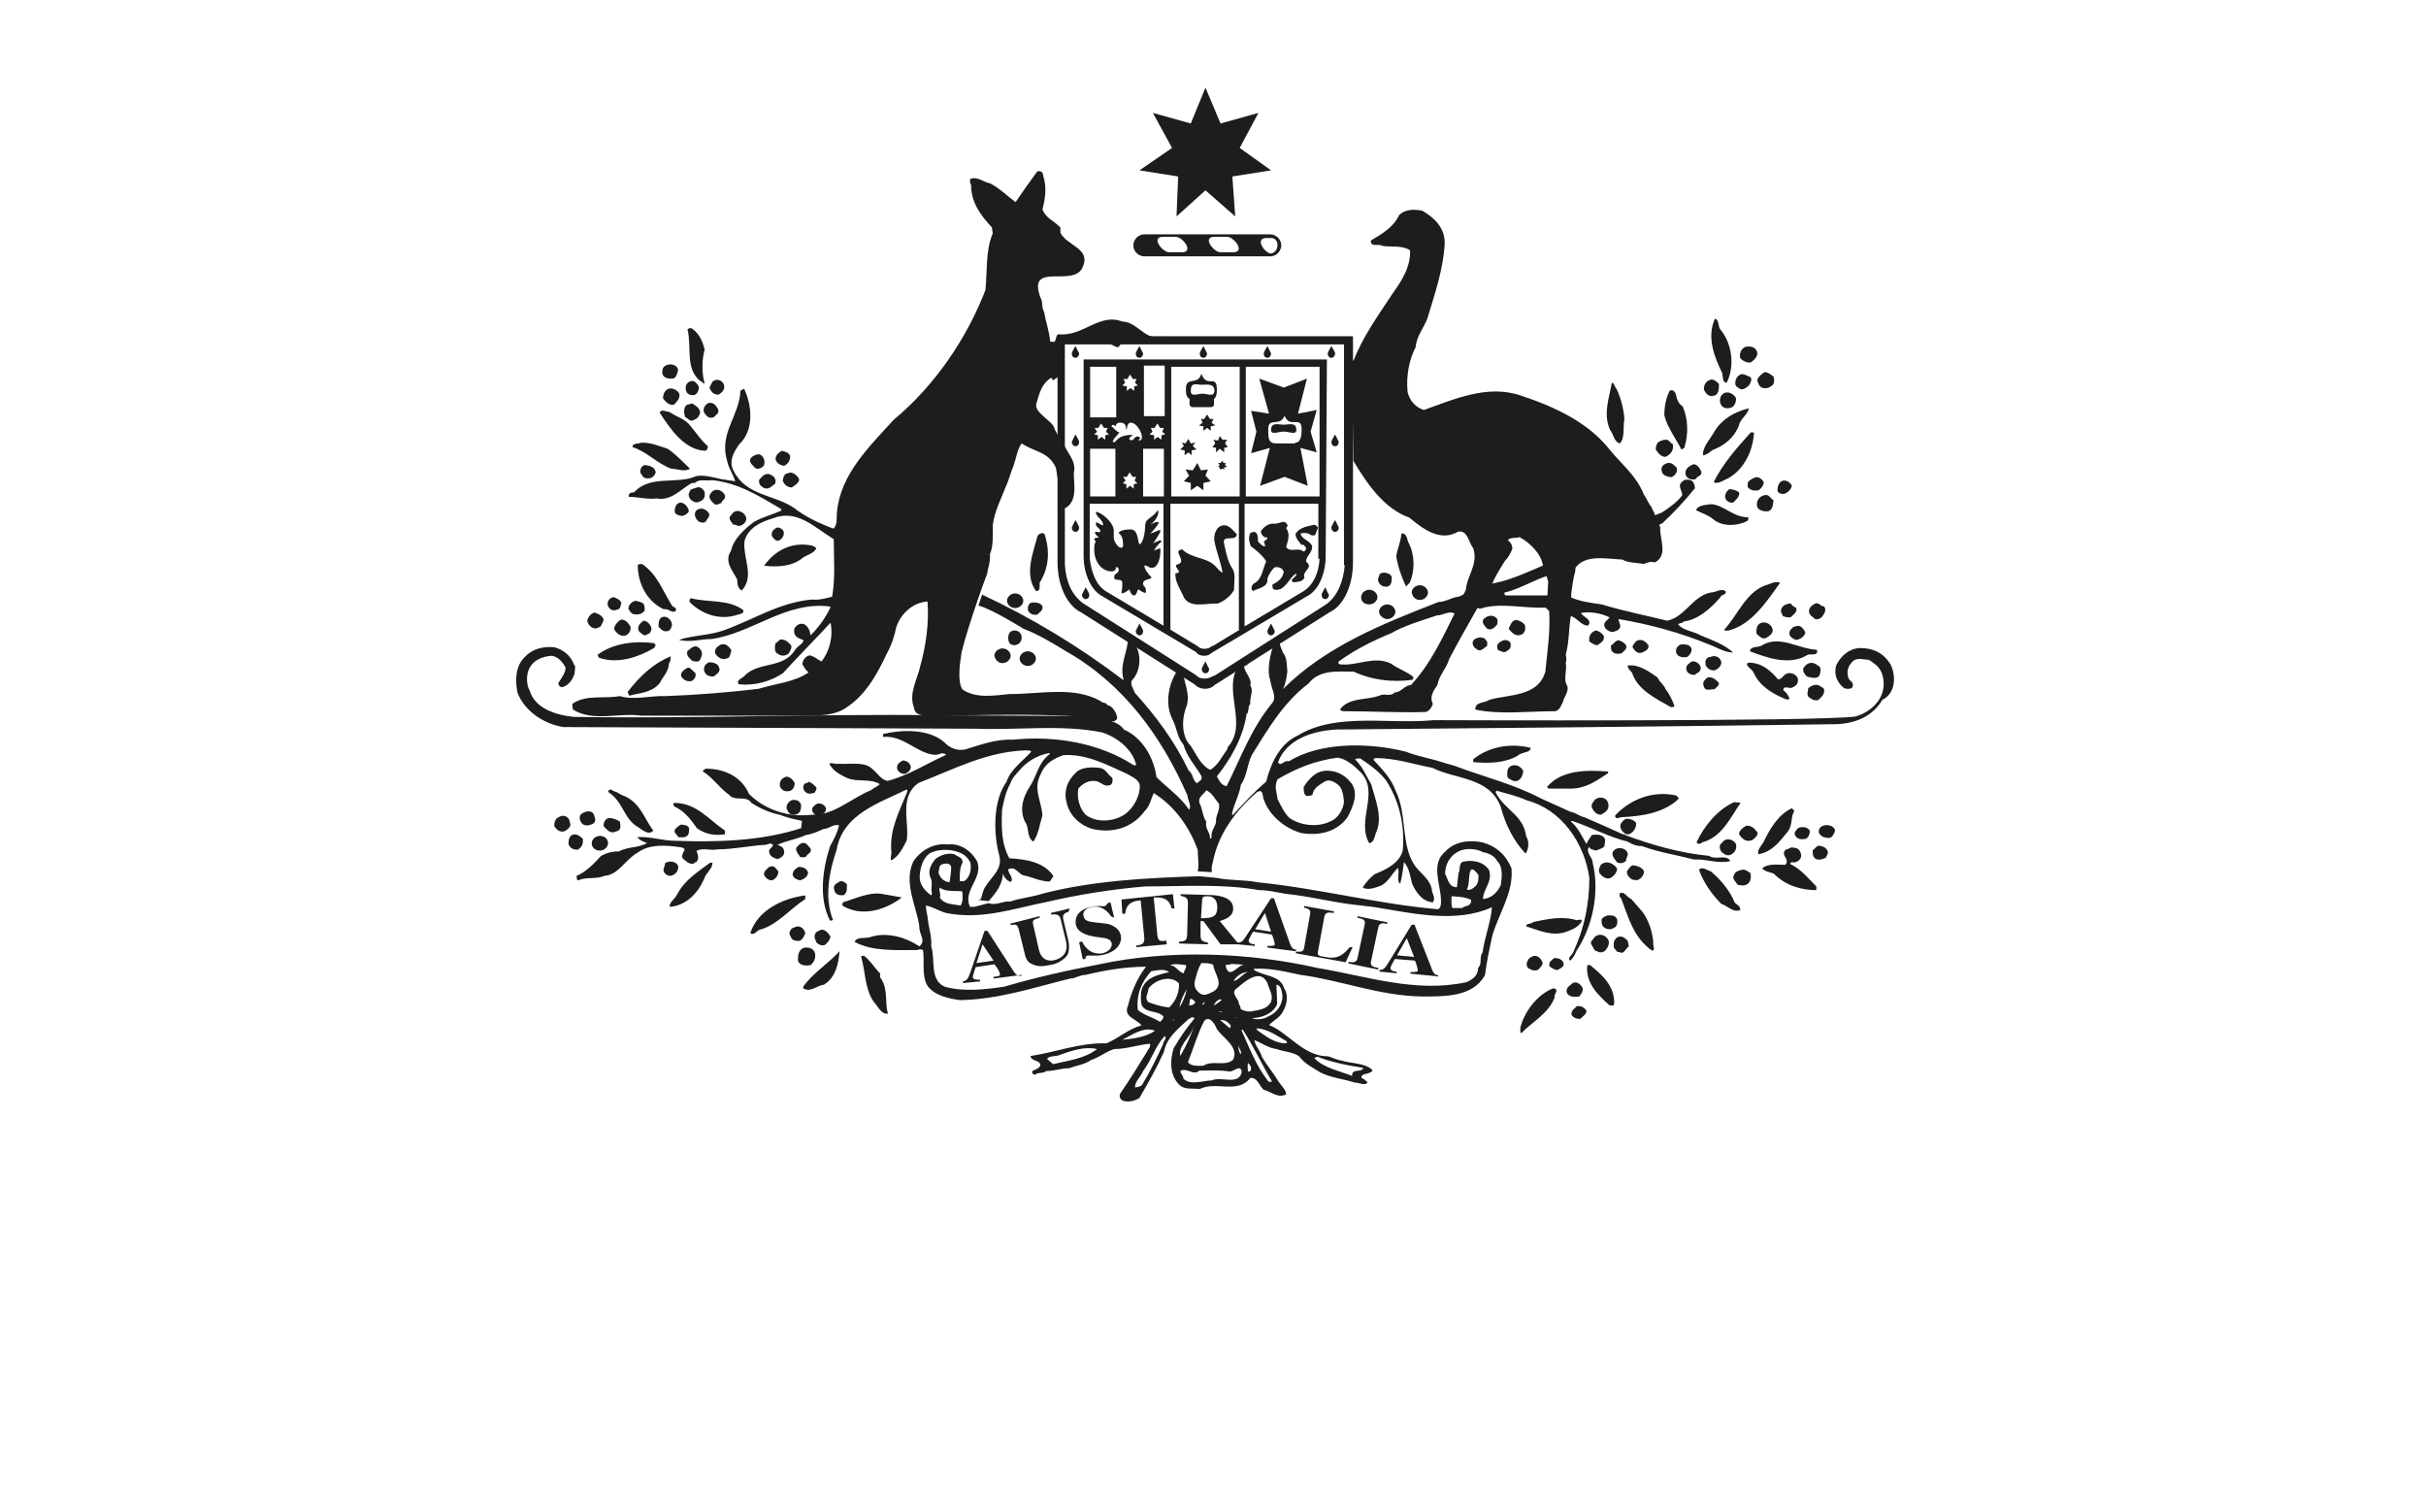 <?xml version="1.0" encoding="utf-8"?>
<!-- Generator: Adobe Illustrator 19.1.0, SVG Export Plug-In . SVG Version: 6.00 Build 0)  -->
<svg version="1.1" id="Layer_1" xmlns="http://www.w3.org/2000/svg" xmlns:xlink="http://www.w3.org/1999/xlink" x="0px" y="0px"
	 viewBox="0 236.9 595.3 371" style="enable-background:new 0 236.9 595.3 371;" xml:space="preserve">
<style type="text/css">
	.st0{fill:#1D1D1B;}
</style>
<g id="Crest">
	<g>
		<path class="st0" d="M240.9,457.1c-0.2,0.4-0.4,0.7-0.9,0.9"/>
		<path class="st0" d="M248.9,395.2c0.9,0,1.8-0.7,1.8-1.8c0-1.1-0.7-1.8-1.8-1.8c-0.9,0-1.5,0.7-1.5,1.8
			C247.4,394.5,247.8,395.2,248.9,395.2L248.9,395.2z"/>
		<path class="st0" d="M325.6,325.1L325.6,325.1h-59.7l0,0l0,0v48.2c0,4.6,2,8.6,4.6,9.9l23,13.7c0.4,0.7,1.3,0.9,2,0.9
			c0.7,0,1.3-0.2,1.8-0.7l23.4-13.9c2.7-1.3,4.6-5.3,4.6-9.9L325.6,325.1L325.6,325.1L325.6,325.1z M285.8,339h-5.1v-12.4h5.1V339
			L285.8,339z M282.1,343.5l0.7-0.7l-0.4-0.9h0.9l0.7-1.1l0.7,1.1h0.9l-0.4,0.9l0.7,0.7l-0.9,0.2v1.1l-0.9-0.7l-0.9,0.7v-1.1
			L282.1,343.5L282.1,343.5z M267.5,358.7V347h6.2v11.7H267.5L267.5,358.7z M268.6,341.9h0.9l0.7-1.1l0.7,1.1h0.9l-0.4,0.9l0.7,0.7
			l-0.9,0.2v1.1l-0.9-0.7l-0.9,0.7v-1.1l-0.9-0.2l0.7-0.7L268.6,341.9L268.6,341.9z M275.6,353.9h0.9l0.7-1.1l0.7,1.1h0.9l-0.4,0.9
			l0.7,0.7l-0.9,0.2v1.1l-0.9-0.7l-0.9,0.7v-1.1l-0.9-0.2l0.7-0.7L275.6,353.9L275.6,353.9z M279.8,344.4c0-0.2-0.4-0.4-0.7-0.4
			c-0.7,0-0.9,0.9-1.3,0.9c-0.4,0-0.7,0-0.7-0.4c0-0.2,0.7-0.7,0.9-0.9c-4,0-4,1.8-4.6,1.8c-1.1,0,0.9-1.8,1.3-2.4
			c-0.9-0.2-1.3-1.1-2-1.5c0.4-0.7,0.7-0.2,1.1,0c0-0.4,0.2-0.9,1.1-0.9c1.8,0,1.3,1.8,1.5,1.8c0.2,0,0-1.8,1.1-1.8
			c1.8,0,3.8,4.4,2,4.4C279.2,345,279.8,344.4,279.8,344.4L279.8,344.4z M275.4,331.5l0.7-0.7l-0.4-0.9h0.9l0.7-1.1l0.7,1.1h0.9
			l-0.4,0.9l0.7,0.7l-0.9,0.2v1.1l-0.9-0.7l-0.9,0.7v-1.1L275.4,331.5L275.4,331.5z M273.9,326.9v12.4h-6.4v-12.4H273.9L273.9,326.9
			z M285.8,390.6l-14.4-8.6c-2.4-1.5-3.5-4.4-4-8v-13.5h18.1v30.1H285.8z M280.5,358.7V347h5.1v11.7H280.5L280.5,358.7z
			 M304.2,391.4l-6.6,4h-0.2c-0.4,0.4-1.1,0.7-1.8,0.7s-1.3-0.2-1.8-0.7l-6.6-4v-30.9h16.8v30.9H304.2z M304.2,358.7h-16.8v-31.8
			h16.8V358.7L304.2,358.7z M323.8,374c-0.2,3.5-1.5,6.4-4,8l-14.4,8.6v-30.1h18.1V374H323.8z M323.8,358.7h-18.1v-31.8h18.1V358.7
			L323.8,358.7z"/>
		<path class="st0" d="M284.7,371.5c0-0.2-2.2,0.7-1.5,0.7c0-0.7,1.3-2,1.8-2.4c0-0.7-1.1,0-2,0.4c3.3-4.9,1.3-2.9-0.7-2.4
			c3.1-3.3,2.2-3.3,0-2.2c1.8-1.3,2.2-3.1,1.8-3.5c-1.5,2.2-3.1,1.8-3.1,4c0,1.3-0.4,3.5-1.1,4.2c-0.9,0.9-0.2-3.5-2.4-3.5
			c-0.7,0-2.4,0-3.1,0.9c0.4,0,1.1,1.1,1.1,1.8c0,0.4,0.4,1.8-0.4,1.8c-0.9,0-1.8-1.8-1.8-2.4c0-0.9,0-0.7,0-1.8
			c0-2-3.1-4.6-4.4-4.6c0,1.3,1.8,1.8,1.8,3.3c-0.7,0-1.8-1.3-1.8-0.4c0,0.9,1.1,1.1,1.1,1.8c0,0.7-1.3-0.2-1.3,0.4s0.7,0.7,0.9,1.3
			c-0.4-0.2-0.9,0-1.1,0.2c0,0.2,0.2,0.4,0.4,0.7c-0.2,0.2-0.4,0.7-0.4,1.8c0,3.8,2.4,5.5,4.2,5.5c1.3,0,1.1-0.9,1.1-1.3
			c0,0.7,0.7-0.2,0.7,0.9c0,1.1-1.1,0.7-1.1,1.8c0,1.3,2,0,2,1.5c0,1.8-0.2,1.8-0.2,2.4c0,0.4,2-0.7,1.8-0.9
			c0.4,0.2,0.4,1.5,1.3,1.5c0.7,0,0.7-1.5,1.1-1.5c-0.2,0,1.8,1.3,1.8,0.7c0-1.8-0.7-1.1-0.7-2.2s2.4-0.9,2-1.5
			c-0.2-0.4-0.4-0.2-0.9-1.1c0,0.2-2-2.9,0.4-1.3C284.7,377.1,284.9,371.8,284.7,371.5L284.7,371.5z"/>
		<path class="st0" d="M348.4,384.1c1.1,0,2-0.9,2-1.8s-0.9-1.8-2-1.8c-1.1,0-2,0.9-2,1.8C346.6,383.3,347.3,384.1,348.4,384.1
			L348.4,384.1z"/>
		<path class="st0" d="M340.4,388.8c1.1,0,2-0.9,2-1.8c0-0.9-0.9-1.8-2-1.8c-1.1,0-2,0.9-2,1.8C338.4,387.9,339.5,388.8,340.4,388.8
			L340.4,388.8z"/>
		<path class="st0" d="M246,399.6c1.1,0,2-0.9,2-1.8s-0.9-1.8-2-1.8s-2,0.9-2,1.8C244.3,399,245.1,399.6,246,399.6L246,399.6z"/>
		<path class="st0" d="M252.2,400.3c1.1,0,2-0.9,2-1.8s-0.9-1.8-2-1.8c-1.1,0-2,0.9-2,1.8S251.1,400.3,252.2,400.3L252.2,400.3z"/>
		<path class="st0" d="M422.2,317.8c2.9,3.5,3.5,9.1,1.5,13c-1.1,0-0.9-1.5-1.1-2.4c-2-4-3.8-8.8-1.8-13.3
			C422,315.4,421.5,317.2,422.2,317.8L422.2,317.8z"/>
		<path class="st0" d="M172.9,322.7c-0.7,2.4-0.7,6,0,8.2c-0.4,0.4-0.4-0.4-0.9-0.4c-4-2.9-2.2-8.6-3.3-12.8
			c0.2-0.2,0.7-0.4,1.1-0.2C171.5,318.7,172.4,320.5,172.9,322.7L172.9,322.7z"/>
		<path class="st0" d="M431,322.9c0.7,1.1-0.4,2.2-1.3,2.9c-0.9,0.2-2-0.2-2.7-1.1c-0.2-1.1,0.2-2.2,1.3-2.7
			C429.5,321.8,430.6,322,431,322.9L431,322.9z"/>
		<path class="st0" d="M166.4,327.6c-0.2,0.9-0.4,2-1.3,2.2c-0.7,0-1.5,0-2-0.4c-0.7-0.4-0.7-1.5-0.4-2.2c0.4-0.7,1.3-0.9,2-0.9
			C165.3,326.4,166.2,326.7,166.4,327.6L166.4,327.6z"/>
		<path class="st0" d="M435.2,329.3c0.2,0.7,0.2,1.1,0,1.8c-0.7,0.9-1.8,1.3-2.9,0.9c-0.7-0.4-0.9-1.1-1.1-1.8
			c0.2-0.9,1.1-1.5,1.8-2C433.9,328.2,434.6,328.9,435.2,329.3L435.2,329.3z"/>
		<path class="st0" d="M429.3,329.3c0.9,0.4,0.2,1.5,0,2c-0.4,0.4-1.3,1.3-2.2,1.1c-0.4-0.4-1.1-0.4-1.3-1.3c0-1.1,0.4-2,1.5-2.4
			C428.2,328.7,428.6,329.1,429.3,329.3L429.3,329.3z"/>
		<path class="st0" d="M421.8,331.1c0,1.1,0,2.7-1.3,2.9c-1.3,0.4-2-0.7-2.4-1.5c0-1.1,0.4-2,1.5-2.4
			C420.4,329.8,421.1,330.4,421.8,331.1L421.8,331.1z"/>
		<path class="st0" d="M177.7,331.5c0.2,1.1-0.7,1.8-1.3,2.2c-0.7,0.2-1.8-0.4-2-1.1c-0.7-0.7,0.2-1.3,0.4-2
			C176,329.5,177.5,330.4,177.7,331.5L177.7,331.5z"/>
		<path class="st0" d="M171.5,331.8c0,0.9-0.4,1.8-1.1,2c-0.9,0.2-1.8-0.2-2-0.9c-0.4-1.1,0-2,0.9-2.4
			C170.4,330,171.1,331.1,171.5,331.8L171.5,331.8z"/>
		<path class="st0" d="M396.6,332.2c1.1,2.2,1.8,4.9,2,7.5c-0.4,2,0.2,4.6-1.1,6c-1.5-0.4-1.5-2.2-2.4-3.3c-1.8-3.8-0.2-8,0.4-11.5
			C396.1,330.6,396.1,331.8,396.6,332.2L396.6,332.2z"/>
		<path class="st0" d="M166.7,333.5c0.2,1.3-0.7,2-1.3,2.7c-1.3,0.2-2-0.7-2.7-1.5c0-1.1,0.4-2,1.3-2.4
			C165.1,332,166.2,332.6,166.7,333.5L166.7,333.5z"/>
		<path class="st0" d="M412.9,336.6c1.3,3.1,1.5,6.6,0.4,10.2l-0.7,0.4c-1.5-2.9-3.5-5.5-4.2-8.4c0-2.2,0.4-4.2,1.3-6
			c0.7-0.4,1.1,0,1.5,0.7C411.4,334.6,411.8,336,412.9,336.6L412.9,336.6z"/>
		<path class="st0" d="M426,334.6c0,1.1-0.4,2.2-1.5,2.4c-1.1,0.2-2,0-2.4-1.3c-0.2-1.1,0.2-2,1.1-2.4
			C424.4,332.9,425.5,333.7,426,334.6L426,334.6z"/>
		<path class="st0" d="M171.8,337.9c0,0.9-0.7,1.8-1.5,2c-0.9,0.7-1.5-0.4-2.2-0.7c-0.2-0.9-0.4-1.5,0-2.4c0.2-0.7,1.1-0.7,1.8-0.9
			C170.6,336.4,171.5,336.8,171.8,337.9L171.8,337.9z"/>
		<path class="st0" d="M176.2,337.3c0.4,1.1-0.7,1.5-1.1,2c-1.3,0.4-1.8-0.4-2.4-1.3c-0.2-1.1,0.4-1.8,1.1-2.2
			C175.1,335.5,175.7,336.4,176.2,337.3L176.2,337.3z"/>
		<path class="st0" d="M429.1,337.1c0,1.3-2.2,2.7-2.4,4.2c-1.1,2.9-3.5,4.9-6.4,6c-0.7,0.4-1.5,1.3-2.4,1.3c-0.2-2,1.8-4,2.9-6
			C422.6,339.7,425.7,337.9,429.1,337.1L429.1,337.1z"/>
		<path class="st0" d="M169.5,341.5c1.5,1.8,2.4,3.3,4.2,4.9c0,0.4-0.2,1.1-0.7,1.1c-5.1-0.2-8.6-5.5-11.1-9.3
			c0.2-1.1,1.8-0.2,2.4-0.2C166.2,339.3,168.2,339.7,169.5,341.5L169.5,341.5z"/>
		<path class="st0" d="M430.4,343c-0.2,4.4-2.4,9.1-6.4,11.3c-1.1,0.4-2.4,1.5-3.5,0.9c2.2-4.4,5.5-8.2,9.1-12.2H430.4L430.4,343z"
			/>
		<path class="st0" d="M410.5,345.9c0.2,1.5-0.4,2.4-1.8,3.1c-1.1,0-1.8-0.9-2.4-1.8c0-1.1,0.4-2,1.5-2.2c0.2-0.2,0.9-0.2,1.3-0.2
			C409.6,345,409.8,345.5,410.5,345.9L410.5,345.9z"/>
		<path class="st0" d="M163.8,347c2,1.3,3.8,3.3,5.5,4.9c-1.3,0.9-3.1,0-4.6,0c-3.5-1.3-6-4.2-9.5-5.3c0-1.1,1.5-0.7,2.2-1.1
			C159.8,345.5,161.6,346.3,163.8,347L163.8,347z"/>
		<path class="st0" d="M275.4,315.8c-5.7-2.2-9.7,3.8-15.7,3.1c-0.7,0.4-0.4,1.1-0.9,1.8c-0.2,0.2-0.9,0-1.1,0
			c-0.2-2.4-1.1-4.9-1.5-7.3c-0.7-1.1-0.2-2.4-0.9-3.5c-3.3-9.1,8.2-2.2,10.4-7.5c2-4.6-3.8-5.1-5.5-8.4v-1.3
			c-1.8-1.8-3.5-2.2-4.4-4.4c0.7-2.7,1.1-5.5,0.2-8.2c0-0.7-0.4-1.5-1.5-1.1c-2,2.7-3.5,4.9-5.3,7.5c-2-1.5-3.8-3.3-6.2-4.6
			c-1.5-0.2-3.1-1.8-4.9-1.1c-0.2,0.7,0,1.1,0.2,1.5c0,4.2,2.2,7.3,5.1,10.4l0.2,1.5c-1.8,4.2-1.3,9.3-1.8,13.9
			c-4.6,11.9-12.4,23.4-22.5,31.8c-6,6.6-13,13.3-13.9,22.5c-0.2,1.5,0.2,3.3-0.9,4.2c-3.5-1.3-6.9-2.9-9.7-5.1
			c-4.9-3.3-11.7-2.9-14.8-9.1c-1.3-2.4,0.2-4.9,1.5-6.6c3.5-3.3,3.1-9.3,1.1-13.5c-0.4,0-0.4,0.4-0.9,0.4
			c-0.2,6.2-5.3,10.4-3.3,17.2c0.4,2,1.5,3.3,2,5.1c-0.7-0.2-1.8-0.2-2.4-0.4c-2.2-0.2-4.6-1.3-7.1-0.9c-4.9,2.2-11.3-0.4-15.3,4
			c-0.7,0-1.5,0.2-1.3,1.1c2.2,0,4.4,0.7,6.9,0.4c3.5,0.7,6-2.4,8.6-3.8h0.7c1.1-1.1,2.9-0.4,4.2-0.7c6.6,0.7,11.7,4,17,7.1v0.4
			c-2,0.9-4.4,1.5-6.6,2.7c-2.4,1.8-5.1,4.2-5.7,7.1c-1.8,2.7,0.4,4.9,1.5,7.1c0,1.1,0.2,2.2,1.1,2.7c3.3-3.5,0.2-8,0.7-12.2
			c0.9-3.1,3.8-4.6,6.9-5.5c6-2.4,10.2,2.2,15,5.1c0,4.9,0.4,9.5-0.4,14.1c-1.5,0.4-3.3,0.9-4.9,0.7c-8.2,0.7-14.6,5.1-22.1,7.7
			c-3.3,1.1-7.3,1.1-10.6,2.2c2.7,0.7,5.3-0.2,8-0.2c10.2-1.5,18.1-9.3,29-8l0.2,0.2c-1.3,2.7-2.9,4.9-4.9,6.9
			c-0.2-1.1-0.4-2-1.5-2.7c-0.9-0.4-1.8,0-2.4,0.9c-0.2,0.4-0.2,1.1,0,1.5c0.4,0.9,1.3,1.1,2.2,1.5c-0.2,0.9-1.3,1.3-2,2.2
			c-2.9,4.9-8.8,2.9-12.4,6.4c-0.4,0.7-2.4,1.1-1.5,2.2c4,0.4,7.7-0.7,10.8-2.7c3.8-4.2,8-8.4,11.7-12.4c0.7,3.3-0.2,6.9-2.2,9.5
			c-0.9-0.4-1.8-1.3-2.9-1.5c-1.1,0.2-1.8,1.3-1.8,2.2c0.4,0.7,0.9,1.5,1.5,2c-3.5,2.4-8,2.7-12.2,4c-7.5,0.9-15,1.5-22.8,1.8
			c-3.5-0.2-7.7,1.1-11.3,0c-4,0.7-8.2-0.4-11.5,1.8c-0.4,0.4,0,1.1,0,1.5c4.9,3.1,11.3,0.7,16.8,1.5h41.1c3.1,0,6-0.2,8.4-1.5
			c5.3-3.1,8.2-8.4,10.8-13.9c1.1-2,1.8-4.2,2.2-6.2c1.1-3.5,4.2-6.2,7.7-6.4c0.4,5.5-0.4,10.8-1.8,15.9c-0.7,3.3-2.9,6.6-1.5,10.2
			c0.2,1.8,2,1.8,3.5,2c12.6-0.2,25.2-0.7,38.5,0.2c2.4,0.4,4.4,1.1,7.1,1.1c0.2-0.2,0.9-0.4,0.7-1.1c-0.2-1.1-1.1-2.7-2.4-2.9
			c-0.2-0.7-1.1-0.4-1.5-0.9c-6.6-3.8-14.6-1.8-22.5-1.8c-4,0.4-8.2,1.1-11.5-1.1c-1.5-2-0.4-8-0.4-8c0-2.4,5.7-18.8,6.4-20.3
			c0.2-1.5,0.9-3.1,0.7-4.9c0.9-2,0.7-4.9,0.7-7.1c0.4-3.3,2-6.4,3.3-9.7c0.7-1.5,1.1-3.3,1.8-4.9c0.7-2,0.9-4,2-5.5
			c3.3,2.2,6.6,2,8.4,6l1.5,8.8c0,0.4,0.4,1.5,1.1,0.9c2.7-1.8,1.8-5.7,1.8-8.4c0.7-3.3-1.8-4.9-2.7-7.7c-0.7-0.4-2-3.1-2-3.1
			c-0.4-2.2-5.5-4-4.4-6.6c0.7-2.4,1.3-4.6,3.5-6c0.4,0.2,0.4,0.4,0.4,0.7l1.3-0.9l0.2-8.8c3.3,0,8.4,0.4,11.9,0.4
			c0.9,0.2,1.8,1.1,2.7,1.1l0.9-1.1l8.4-1.5C281,320,278.7,315.8,275.4,315.8L275.4,315.8z"/>
		<path class="st0" d="M284.5,319.6c0.2,0,0.4,0,0.9-0.2L284.5,319.6L284.5,319.6z"/>
		<path class="st0" d="M193.9,348.8c0,1.3-0.7,2-1.5,2.4c-0.9-0.2-1.5-0.4-2-1.3c-0.4-1.1,0.7-2,1.5-2.4
			C192.5,347.7,193.6,347.9,193.9,348.8L193.9,348.8z"/>
		<path class="st0" d="M187,348.8c0.7,0.7,0.7,1.8,0.4,2.4c-0.7,0.7-1.8,1.1-2.4,0.2c-0.7-0.7-1.3-1.3-0.7-2.2
			C185,348.6,186.3,347.9,187,348.8L187,348.8z"/>
		<path class="st0" d="M332,349.9C332,350.1,332.2,350.1,332,349.9"/>
		<path class="st0" d="M411.4,351.6c0.4,1.1-0.4,2-1.3,2.4c-1.1-0.2-2.4-0.4-2.4-2c0-0.9,0.9-1.3,1.5-1.5
			C410.3,350.3,410.9,351.2,411.4,351.6L411.4,351.6z"/>
		<path class="st0" d="M416.9,351.6c0.2,0.4,1.1,1.3,0.2,2c-0.4,0.2-0.7,0.4-1.1,0.9c-1.1,0.2-2.2-0.2-2.4-1.3
			c-0.2-1.1,0.7-1.8,1.5-2.2C416,350.5,416.5,351.2,416.9,351.6L416.9,351.6z"/>
		<path class="st0" d="M160.9,352.8c-0.4,1.3-1.5,1.8-2.9,1.3c-0.2-0.2-0.7-0.9-0.9-1.3c0-0.7,0.2-1.5,1.1-1.8
			C159.8,351.2,160.7,351.6,160.9,352.8L160.9,352.8z"/>
		<path class="st0" d="M196.1,354.5c0,0.9-1.1,1.5-1.8,2c-1.1,0-1.8-0.7-2.2-1.5c0-0.9,0.4-2,1.3-2
			C194.3,352.5,195.6,353.4,196.1,354.5L196.1,354.5z"/>
		<path class="st0" d="M189.9,353.9c0.2,0.2,0.7,1.1,0.2,1.8c-0.7,0.4-1.5,1.5-2.7,0.9c-0.7-0.4-1.3-0.9-1.1-2
			c0.4-0.4,0.9-1.1,1.5-1.3C188.8,353,189.2,353.4,189.9,353.9L189.9,353.9z"/>
		<path class="st0" d="M432.8,355.2c0,0.9-0.9,1.8-1.3,2c-0.9,0.2-1.8,0-2.2-0.4c-0.7-0.2-0.4-1.1-0.4-1.5c0.4-0.7,1.3-1.1,2-1.3
			C431.7,353.9,432.4,354.5,432.8,355.2L432.8,355.2z"/>
		<path class="st0" d="M439.7,356.1c-0.2,0.9-1.1,1.8-2,2c-0.7,0-1.8-0.2-1.5-1.3c0-0.7,0.4-1.5,0.9-1.8
			C437.9,354.5,439.2,355,439.7,356.1L439.7,356.1z"/>
		<path class="st0" d="M172.9,357.6c0.2,1.3-0.2,2-1.3,2.4c-0.7,0.4-1.5,0-2-0.4c-0.4-0.4-0.9-1.3-0.4-2c0.2-0.9,1.1-0.7,1.8-1.1
			C171.8,356.3,172.4,356.7,172.9,357.6L172.9,357.6z"/>
		<path class="st0" d="M177.9,358.5c0.2,0.9-0.7,1.1-0.9,1.8c-0.4,0.2-1.3,0.7-1.8,0.2c-0.7-0.7-1.5-1.5-0.9-2.4
			C175.3,356.3,177.5,357.2,177.9,358.5L177.9,358.5z"/>
		<path class="st0" d="M426.8,357.8c0,1.1-0.9,1.8-1.5,2.4c-0.9,0.2-1.8-0.4-2-1.3c0-0.9,0.4-1.5,1.1-2
			C425.3,357,426.2,357.2,426.8,357.8L426.8,357.8z"/>
		<path class="st0" d="M435.2,359.6c-0.2,0.9,0,2-1.1,2.7c-0.9,0.2-1.8,0-2.4-0.4c-0.7-0.4-0.7-1.5-0.4-2.2c0.4-0.9,1.5-1.5,2.4-1.3
			C434.4,358.7,434.6,359.4,435.2,359.6L435.2,359.6z"/>
		<path class="st0" d="M168.9,361.8c0.4,0.9-0.4,1.1-0.9,1.5c-0.7,0.4-1.5,0-2-0.2c-0.7-0.4-0.4-1.5-0.2-2
			C166.7,359.4,168.4,360.5,168.9,361.8L168.9,361.8z"/>
		<path class="st0" d="M428.8,363.8c0.4,0,0.2,0.7,0,0.9c-2.4,1.3-6.2,1.5-8.4-0.4c-1.3-1.1-2.9-1.5-4.2-2.2
			c0.4-1.3,2.4-1.3,3.8-1.5C423.1,360.9,425.3,363.8,428.8,363.8L428.8,363.8z"/>
		<path class="st0" d="M174,362.9c0.2,0.9-0.4,1.1-0.7,1.8c-0.4,0.7-1.3,0.4-1.8,0.2c-0.9-0.7-1.3-1.8-0.7-2.7
			C172,361.2,173.3,361.8,174,362.9L174,362.9z"/>
		<path class="st0" d="M183,363.6c0.4,0.9-0.2,1.8-1.1,2.2c-0.7,0.4-1.3-0.2-2-0.2c-0.4-0.7-1.5-1.5-0.4-2.4
			C180.4,361.6,182.4,362.3,183,363.6L183,363.6z"/>
		<path class="st0" d="M303.5,368c-0.2,2-3.8-0.2-3.1,2.4c0.4,2,0.9,4.4,2,6c0.9,1.3,0.4,3.5,0.4,5.3c-0.9,1.5-2.4,2.7-4,3.3
			c-2.9-0.2-7.3,1.5-8.6-2.2c-0.7-1.5-1.8-3.1-1.8-5.1c0.2-0.2,0.7-0.2,0.9-0.4c0-0.7-0.9-1.1-0.7-1.8c3.3-0.7-1.3-3.5,1.5-3.8
			c2.4,2.4,6.2,1.8,8.4,4.4c0.4,0.4,0.9,1.1,1.5,1.3c-0.4-2.4-1.5-5.1-2-7.7c-0.2-1.3,0.2-2.7,1.1-3.5
			C301.1,364.9,302.4,366.9,303.5,368L303.5,368z"/>
		<path class="st0" d="M192.3,367.3c0.2,1.1-0.4,1.8-1.1,2.2c-0.9,0.4-1.5-0.7-1.8-1.1c-0.2-1.1,0.4-1.5,1.1-2
			C191,366.2,191.9,366.5,192.3,367.3L192.3,367.3z"/>
		<path class="st0" d="M256.4,368.2c1.3,4.2,0.9,8.2-1.3,11.7c0,0.9,0.2,2.2-0.9,2c-2.9-4-0.7-9.3,0.4-13.5
			C254.9,367.8,256.2,367.3,256.4,368.2L256.4,368.2z"/>
		<path class="st0" d="M345.7,370.2c1.5,2.9,1.5,6.9,0.2,9.7l-0.9,0.9c-1.1-2.4-2-4.9-2.4-7.5c0.4-2,1.1-3.5,1.3-5.5
			C345.3,367.6,345.3,369.6,345.7,370.2L345.7,370.2z"/>
		<path class="st0" d="M200.3,371.5c-0.7,1.3-2.4,1.5-3.5,2.4c-2.4,2-6.2,2.2-9.3,1.8c2.7-3.8,6.9-6,11.9-4.9
			C199.6,371.1,200,370.9,200.3,371.5L200.3,371.5z"/>
		<path class="st0" d="M157.6,375.3c3.8,2.7,4.9,6.4,7.3,10.2c0.2,0.4,1.3,0.4,0.9,1.3c-0.9,0.7-1.8-0.7-2.9-0.4
			c-4-1.8-6.4-6.2-6.4-10.8C156.5,375.3,157.2,375.3,157.6,375.3L157.6,375.3z"/>
		<path class="st0" d="M341.5,378.4c0,1.1,0,2-0.9,2.4c-1.1,0.2-2-0.2-2.4-1.3c-0.2-0.7,0.2-1.1,0.4-1.8
			C339.5,377.1,341.1,377.5,341.5,378.4L341.5,378.4z"/>
		<path class="st0" d="M385.5,384.1c0-2,0.4-4,0.7-5.7c0.2-0.7,0.4-1.3,0.4-2.2c2.4-3.3,7.5-2.2,11.5-2c1.5,0.9,3.5,0.7,5.3,1.1
			c0.7-0.4,1.8-0.7,2.7-0.4c3.3-1.8,1.1-5.7,1.3-8.6l-1.3-3.1c-0.2-0.7-0.7-1.3-0.9-2c-0.7-0.7-1.1-2-1.8-2.9
			c-1.8-4.6-5.3-7.3-8.2-10.8c-5.3-6.9-13.7-10.8-21.9-13.5c-8.2-2.9-16.6,0.9-23.9,3.5c-2.2-0.7-3.5-2.4-4-4.4c-0.4-4,0.4-8,2-11.1
			c0.2-2.7,2-4.6,2.9-7.1c1.8-6,3.8-11.7,4.2-18.1c0.2-4-2.7-6.6-5.5-8.2c-2-0.4-4.2-0.4-5.7,1.1c-1.3,2.9-4.2,4.6-6.9,6.2
			c-0.2,1.8,2,0.7,2.7,1.3c2.2,0.4,4.9-0.2,6.9,1.1c0.2,4.2-2.2,7.7-4.4,10.8c-3.5,5.3-7.3,10.6-9.5,16.4l-0.4-1.1l0.4,25.6
			c3.3,5.5,7.5,11.7,13.7,13.9c3.3,2.7,7.5,6,11.9,3.5c2.4-0.7,2.7,2.7,3.8,4c1.3,4-1.5,6.6-1.8,10.2l-2.7,5.7
			c-3.1,6.2-6,12.6-10.8,17.7c-1.5,0-2.4,1.8-4,1.8c-0.9,1.1-2.4,0.2-3.5,0.7c-3.3,1.3-7.7,0.4-9.9,3.5c0.2,0.2,0.4,0.4,0.9,0.4
			c6.4,0,13.5,0.4,20.1,0.2c0.9-0.2,1.5-1.1,1.8-2c-0.9-1.8,0.2-3.3,1.1-4.6c0.4-2.4,2.2-4,2.9-6.4c2.2-4.2,4.6-8.4,7.1-12.8
			l3.3-5.3c0.7-1.8,2-4,3.3-6c0.9-0.9,1.3-1.8,1.8-2.9c0-1.1-0.4-1.5-1.1-2.2c0.7-0.7,1.8-0.4,2.9-0.7c2.7,1.5,5.3,4.2,5.7,6.9
			l0.9,2.7l0.4,1.3l-0.2,3.5l0.4,3.3c0.4,5.1-0.4,10.2-0.9,15.3c-1.8,6.2-8.8,5.5-13.7,6.9c-1.3,0.9-3.5,0.4-3.5,2.4
			c6,1.3,13,0.4,19.7,0.4c1.1-0.4,1.3-1.3,1.8-2.2c0.2-1.3,1.5-2.4,1.1-4c-1.1-1.5,0-3.8-0.4-5.7c0.2-0.4,0.2-1.3,0-2
			c0.9-3.1,0.7-6.6,1.3-9.7L385.5,384.1L385.5,384.1z"/>
		<path class="st0" d="M436.8,379.9c-3.3,4.6-6.9,10.2-12.6,11.7c-0.4,0-0.9,0.2-1.1-0.2c3.5-3.8,5.5-9.7,10.8-11.1
			C434.8,379.9,435.9,379.5,436.8,379.9L436.8,379.9z"/>
		<path class="st0" d="M152.5,385c-0.4,0.4,0,1.3-1.1,1.5c-0.9,0.4-1.8,0-2.2-0.9c-0.4-1.1,0.4-2,1.3-2.2
			C151.4,383.7,152.3,384.1,152.5,385L152.5,385z"/>
		<path class="st0" d="M182.4,386.6c0.2,0.9-0.7,0.9-1.3,1.1c-4.4,1.5-8.8,0-11.9-3.1c0-0.4,0-0.9,0.4-0.9
			C174,384.8,178.8,383.9,182.4,386.6L182.4,386.6z"/>
		<path class="st0" d="M158,385.2c0.2,0.4,0.2,1.1,0.2,1.5c-0.7,0.9-1.5,1.1-2.7,0.9c-0.7-0.2-0.9-0.7-1.3-1.3c0-1.1,0.9-1.8,1.8-2
			C156.9,384.6,157.6,384.6,158,385.2L158,385.2z"/>
		<path class="st0" d="M255.8,385.7c0.2,0.9-0.7,1.5-1.3,2c-0.9,0.2-1.8-0.2-2.2-0.9c-0.2-0.7,0-1.8,0.7-2
			C254,384.6,255.5,384.8,255.8,385.7L255.8,385.7z"/>
		<path class="st0" d="M440.8,386.1c0.2,1.1-0.7,1.5-1.3,2.2c-0.7,0.2-1.3,0-2-0.2c0-0.4-0.7-0.9-0.4-1.8c0.4-0.9,1.3-1.3,2.4-1.3
			C439.7,385.5,440.1,385.7,440.8,386.1L440.8,386.1z"/>
		<path class="st0" d="M447.6,385.7c0.7,0.9,0,1.8-0.4,2.4s-1.3,0.9-1.8,0.7c-0.7-0.7-1.5-0.9-1.5-2c0-0.9,0.9-1.5,1.5-1.8
			C446.3,384.6,446.7,385.7,447.6,385.7L447.6,385.7z"/>
		<path class="st0" d="M148.1,388.8c0,0.7-0.4,1.1-0.7,1.8c-0.4,0.2-1.1,0.7-1.8,0.4c-0.7-0.2-1.3-0.9-1.5-1.8
			c0.2-0.9,0.9-1.8,1.8-2C146.8,387.5,147.7,387.9,148.1,388.8L148.1,388.8z"/>
		<path class="st0" d="M367.4,388.8c0.2,0.4,0,0.9,0,1.3c-0.7,0.9-1.5,1.5-2.4,1.1c-0.7-0.7-1.3-1.3-1.1-2.2
			C364.7,387.9,366.5,387.5,367.4,388.8L367.4,388.8z"/>
		<path class="st0" d="M164.9,390.3c-0.2,0.7-0.4,1.5-1.5,1.5c-0.9,0-1.3-0.7-1.8-1.1c0-0.9,0-2,0.9-2.4
			C163.6,387.9,164.9,389,164.9,390.3L164.9,390.3z"/>
		<path class="st0" d="M154.7,390.6c0.2,1.1-0.4,1.8-1.1,2.2c-1.3,0.4-2.2-0.4-2.9-1.5c0-0.9,0.9-2,1.8-2.4
			C153.8,389,154.3,390.1,154.7,390.6L154.7,390.6z"/>
		<path class="st0" d="M374.2,390.3c0.2,1.1,0,2-1.1,2.4c-1.3,0.4-2.2-0.7-2.9-1.5c0.4-0.9,0.7-2,1.8-2.2
			C373.1,389.2,373.8,389.7,374.2,390.3L374.2,390.3z"/>
		<path class="st0" d="M159.8,390.8c0.2,0.7-0.2,1.1-0.4,1.5c-0.4,0-0.9,0.7-1.5,0.4c-0.4-0.4-1.3-0.7-1.3-1.5c0-1.1,0.7-1.5,1.3-2
			C158.7,389.2,159.4,389.9,159.8,390.8L159.8,390.8z"/>
		<path class="st0" d="M435,391.7c-0.2,0.9-0.9,1.3-1.8,1.8c-0.9,0.2-1.3-0.4-2-0.9c-0.4-0.4-0.2-1.3,0-2
			C432.1,388.8,435,389.7,435,391.7L435,391.7z"/>
		<path class="st0" d="M443,392.1c-0.2,1.1-1.5,1.8-2.4,1.8c-0.9-0.4-2-1.1-1.3-2.4c0.4-0.4,0.7-0.9,1.3-0.9
			C441.7,390.1,442.5,391,443,392.1L443,392.1z"/>
		<path class="st0" d="M393.5,392.8c0.4,1.3-0.7,1.8-1.5,2.4c-0.7,0-1.3-0.4-2-0.9c-0.2-1.1,0.2-2.2,1.5-2.7
			C392.4,391.7,392.8,392.1,393.5,392.8L393.5,392.8z"/>
		<path class="st0" d="M364.7,394.1c0.4,0.2,0.2,0.9,0.2,1.3c-0.7,0.4-1.5,1.5-2.4,0.9c-0.7-0.4-1.3-1.1-1.1-2
			C362.1,393,364.3,393,364.7,394.1L364.7,394.1z"/>
		<path class="st0" d="M370.7,394.8c0,0.9,0,1.3-0.9,1.8c-0.7,0.7-1.5,0-2.2-0.2c-0.2-0.4-0.4-1.1,0-1.5c0.2-0.4,0.9-0.7,1.3-0.9
			C369.4,393.9,370.3,393.9,370.7,394.8L370.7,394.8z"/>
		<path class="st0" d="M193.9,395c0.7,0.7,0,1.3-0.2,2c-0.4,0.7-1.8,1.1-2.7,0.4c-1.1-0.4-0.9-1.8-0.7-2.7c0.7-0.2,0.7-0.9,1.5-0.9
			C192.8,393.9,193.2,394.3,193.9,395L193.9,395z"/>
		<path class="st0" d="M404.5,395.2c0.2,1.1-0.9,1.5-1.5,1.8c-1.3,0.4-1.8-0.4-2.4-1.3c0-0.7,0.7-1.1,0.9-1.5
			C403,393.4,403.9,394.5,404.5,395.2L404.5,395.2z"/>
		<path class="st0" d="M399,395.2c0.4,1.1-0.7,1.5-1.1,2c-0.7,0.2-1.8,0.2-2.2-0.4c-0.4-0.2-0.4-0.9-0.4-1.5
			c0.7-0.4,0.9-1.1,1.8-1.3C397.7,394.1,398.5,394.5,399,395.2L399,395.2z"/>
		<path class="st0" d="M445.9,396.5c0.2,1.5-1.8,0.7-2.4,1.1c-4.4,2.7-9.9,0.7-14.1-0.9c0.2-1.3,1.8-0.9,2.7-1.3
			c4.4-2.9,9.1,0.7,13.5,0.9L445.9,396.5L445.9,396.5z"/>
		<path class="st0" d="M160.9,395.2l-0.4,0.7c-3.8,2.2-8.8,4-13.5,2.4l-0.4-0.7c3.8-2.9,9.1-3.5,13.9-2.9L160.9,395.2L160.9,395.2z"
			/>
		<path class="st0" d="M415.1,396.1c0,0.9-0.4,1.5-1.1,2c-1.1,0.2-2.4,0-2.7-1.1c-0.2-0.9,0.4-1.8,1.3-2
			C413.6,395,414.7,395,415.1,396.1L415.1,396.1z"/>
		<path class="st0" d="M179.5,396.5c-0.4,0.9-0.2,1.8-1.3,2c-1.1,0.4-2.2-0.4-2.7-1.3c-0.2-1.1,0.4-1.5,1.1-2
			C177.9,394.5,178.8,395.4,179.5,396.5L179.5,396.5z"/>
		<path class="st0" d="M172.2,397c0.2,0.7-0.2,1.1-0.4,1.8c-0.4,0.7-1.5,0.4-2,0.2c-0.7-0.7-1.5-1.3-1.1-2.4
			c0.7-0.4,0.9-0.9,1.8-1.1C170.9,395.4,172,395.9,172.2,397L172.2,397z"/>
		<path class="st0" d="M422.4,399.4c0,0.9-0.9,1.8-1.8,2c-0.9,0-1.5-0.4-2-1.1c-0.2-0.7-0.2-1.5,0.4-2c0.2-0.2,0.9-0.2,1.3-0.4
			C421.5,397.8,422.2,398.5,422.4,399.4L422.4,399.4z"/>
		<path class="st0" d="M164.5,398.3c0.2,0.9-0.4,1.1-0.4,1.8c-0.2,1.8-1.5,2.9-2.2,4.4c-2,2.4-4.9,2.4-7.5,3.1l-0.4-0.9
			c3.1-4,6.2-6.9,10.6-8.8L164.5,398.3L164.5,398.3z"/>
		<path class="st0" d="M417.3,400.5c0.2,1.3-0.9,1.5-1.5,2c-0.9,0-1.8-0.4-2-1.3c-0.2-1.1,0.7-1.5,1.3-2
			C416,399,416.9,399.6,417.3,400.5L417.3,400.5z"/>
		<path class="st0" d="M176.4,400.5c0,0.2,0,0.4,0.2,0.4c0,1.1-0.9,1.5-1.5,2c-0.9,0-1.8-0.2-2.2-1.1c-0.4-0.9,0-2,1.1-2.4
			C174.8,399.4,176,399.6,176.4,400.5L176.4,400.5z"/>
		<path class="st0" d="M436.3,403.6c1.1,0,1.3-1.3,2.4-1.5c1.1-0.2,2,0.4,2.4,1.1c0.4,1.3-0.4,2-1.3,2.4c-0.7,0.4-2.2-0.7-2.2,0.7
			c0.7,0.4,1.3,1.3,1.5,2c-0.2,0.4-0.9,0.2-1.3,0c-3.1-1.3-6.2-3.3-7.5-6.4c-0.4-0.9-2.4-1.8-1.3-2.4
			C432.4,399.4,434.8,401.8,436.3,403.6L436.3,403.6z"/>
		<path class="st0" d="M446.5,400.5c0.4,0.4,0.2,1.5,0,2c-0.4,1.1-2,0.7-3.1,0.4c-0.4-0.4-1.1-1.1-0.9-2c0.4-0.7,0.9-1.1,1.5-1.3
			C445,399.4,445.6,399.8,446.5,400.5L446.5,400.5z"/>
		<path class="st0" d="M408.7,406c0.9,1.1,1.8,2.9,2.2,4.2c-0.2,0.2-0.7,0.2-0.9,0.2c-3.5-2-8.2-4.2-9.5-8.4
			c-0.2-0.4-1.1-0.9-1.1-1.8c2.7-0.4,5.3,1.5,7.3,2.9C407.4,404.5,408.3,404.9,408.7,406L408.7,406z"/>
		<path class="st0" d="M170.6,402c0.4,0.9-0.4,1.8-0.9,2c-1.1,0.2-1.8-0.2-2.4-0.9c-0.7-1.1,0.7-2,1.5-2.4
			C169.5,400.7,170,401.6,170.6,402L170.6,402z"/>
		<path class="st0" d="M421.8,404.5c0,0.7-0.7,1.1-1.1,1.5c-0.9,0-1.8,0.4-2.4-0.2c-0.2-0.4-0.7-1.3,0-2
			C419.3,402.3,420.9,403.4,421.8,404.5L421.8,404.5z"/>
		<path class="st0" d="M447.6,406c0.2,1.3-0.7,2-1.5,2.7c-1.1,0.2-1.8-0.4-2.4-0.9c-0.4-0.7,0-1.3,0-2c0.7-0.7,1.8-1.1,2.7-0.7
			C446.7,405.4,447.2,405.4,447.6,406L447.6,406z"/>
		<path class="st0" d="M375.6,420.4c0,1.3-2.2,0.9-3.3,2c-3.3,1.8-7.1,1.8-10.8,1.5v-0.7C365.2,420.2,370.5,419.1,375.6,420.4
			L375.6,420.4z"/>
		<path class="st0" d="M223.5,425c0,0.9-0.7,1.5-1.5,1.8c-0.7,0-1.5-0.4-1.8-1.1c-0.4-1.3,0.7-1.8,1.3-2.2
			C222.6,423.5,223.3,424.2,223.5,425L223.5,425z"/>
		<path class="st0" d="M373.8,426.1c-0.2,0.9-0.4,2-1.5,2.4c-0.9,0.2-1.5-0.2-2.2-0.7c-0.4-0.4-0.2-1.1-0.2-1.8
			C370.3,424.2,372.9,424.2,373.8,426.1L373.8,426.1z"/>
		<path class="st0" d="M394.6,426.6c-2.7,1.8-5.5,3.8-9.1,3.8H380l-0.4-0.4c3.5-4.2,9.7-4.2,15-3.8V426.6L394.6,426.6z"/>
		<path class="st0" d="M195,429c0,0.9-0.4,1.8-1.3,2c-1.1,0.2-1.8-0.2-2.2-0.9c-0.4-0.9,0-2,0.9-2.4C193.4,427,194.5,428.1,195,429
			L195,429z"/>
		<path class="st0" d="M200.3,430.1c0.2,0.4-0.2,0.9-0.4,1.3c-0.7,0.2-1.5,0.4-2,0c-0.7-0.4-0.9-1.1-0.7-1.8
			c0.2-0.7,0.9-0.4,1.3-0.9C199.2,429,199.8,429.5,200.3,430.1L200.3,430.1z"/>
		<path class="st0" d="M160.3,440.7c-1.1,1.3-2.7-0.2-3.8-0.9c-3.5-2-3.5-6.2-7.3-8.6c0.4-1.3,1.3,0,2,0c0.7,0.4,1.5,0.9,2.2,1.1
			C157.2,434.1,158,437.6,160.3,440.7L160.3,440.7z"/>
		<path class="st0" d="M464,400.1c-1.8-3.1-4.4-4.2-7.7-4.2c-2.7,0.2-4.6,2-5.7,4.2c-0.7,2.2,0.2,4.4,2,5.7c0.7,0.2,1.8,0.2,2-0.4
			c0.4-1.3-0.9-1.3-1.1-2.4c-0.4-1.5,0-2.7,1.1-3.8s2.9-0.4,4-0.4c1.3,0.9,2.4,1.5,3.1,3.1c0.7,1.8,0.7,3.8,0,5.5
			c-1.1,2.7-3.8,4.6-6.4,5.3c-8.6,1.3-103.5,0.9-103.5,0.9c-11.1,1.1-23.9-2-33.4,3.8c-4.4,2-6.6,6.9-7.7,11.3
			c-2.9,2.4-5.7,5.5-8.2,8.2l-0.2-0.2c0.4-2.4,1.8-4.6,2.2-7.3c1.5-2,1.5-4.9,2.7-7.3c4-6.4,7.7-12.8,13.9-17.5
			c2.7-3.5,7.3-2.9,11.1-2.9c4.2,2,9.3,2.7,14.4,2c0.2-0.2,0.2-0.4,0.2-0.7c-1.5-1.3-3.8-2-5.5-3.3c-4.2-2-8.2,0.7-12.6,0.2
			c-0.2-0.2-0.4-0.2-0.2-0.7c4-2.9,8.4-5.1,12.8-6.9c3.5-2,7.5-3.1,11.3-4.4c1.5,0,3.1-1.3,4.4-0.4l5.5-1.5c0.2,0,0.4,0.4,0.9,0.2
			c4.6-1.5,10.6,0,15.9-0.2l0.7,0.7l5.1,1.3c1.8,0.2,2.7,2.4,4.6,2.4c1.1-1.5-1.1-2-1.8-3.1c2.2-0.4,4.9,0,7.1,1.1l-1.1,1.1
			c-0.7,1.1,0.2,2,1.3,2.4c0.7,0.2,1.3-0.2,1.8-0.4c1.3-0.9,0-2,0.2-2.7c7.7,1.3,15,3.3,22.1,6.2c2,0.7,3.8,2,6,2
			c-2.2-2-5.3-3.1-8-4.2c-1.8-1.1-4.2-1.1-5.5-2.7c0.2-0.4,1.1-0.2,1.3-0.7c3.5-0.4,6.6-3.1,9.1-6c0.2-0.7,1.3-0.4,1.3-1.3
			c-0.9-1.1-2.4,0.2-3.8,0.2c-4.4,0.9-6.2,6-10.6,6.9c-5.3-1.3-10.8-2.4-16.1-4c-2.7-0.4-5.3-0.7-7.7-1.8l-5.7-0.4h-10.2
			c0-0.2-0.4-0.2-0.2-0.7c3.8-0.9,7.1-3.1,10.8-4.2l27.9-12.8c2.9-2.7,5.5-5.5,8-8.6c0-0.9-0.4-1.8-1.1-2c-0.7-0.2-1.5-0.2-2,0.4
			c-1.3,0.9,0,2.2,0,3.3c-1.3,1.8-3.3,3.1-4.9,4.2c-0.4,0-28.7,12.8-28.7,12.8c-4.2,1.8-8.4,3.8-12.6,4.6l-6,0.9
			c-0.4,1.3-1.5,2-2.7,2.4c-1.8,0.2-3.1,1.3-4.9,1.3c-13.5,5.3-27.6,10.8-38.2,21.4c0.7-1.3,0.9-2.9,1.1-4.4c-0.2-1.5,0-3.3-1.1-4.6
			c-0.2-0.7-1.1-2.2-0.7-2.9l-1.5,0.9c-0.9,2.2-1.8,6.4-0.9,8.8c0.2,2,1.8,4.2,0.4,5.7c-5.1,6.2-7.7,13.5-11.1,20.3
			c-1.3-0.2-1.8-1.3-2.4-2.4c3.5-4.4,6.4-9.5,7.3-15.3c0.7-0.4,0.2-2,0.9-2.4c-0.2-1.8,0.9-3.3,0-4.6c0.7-2.2-3.1-4.4-0.7-6l-2,0.9
			c-4.4,6,2.4,14.6-2.9,20.3v0.4c-1.5,2-2.2,3.8-4.2,5.1c-2.4-1.1-3.5-4-4.9-6c-2.2-2.2-2.2-6.6-0.9-9.7c0.9-3.1-0.7-5.7-0.9-8.4
			l-1.1-0.7c-2.4,3.3-3.5,8.4-1.5,12.4c1.1,2,1.1,4.4,2.7,6.2c0.9,3.1,2.9,5.1,4.4,7.7c0.4,1.1-0.7,1.3-1.1,1.8
			c-1.1-0.7-0.9-2.4-2-3.1c-3.5-7.3-8-13.3-13.3-19.2c-0.2-0.9-1.1-1.8-0.7-2.9c2-2,2.4-5.5,1.3-8c-0.2-0.4-0.9-1.1-0.7-1.8
			l-1.5-1.3c0.2,3.8-2.2,6.9-1.1,10.8v0.2c-10.8-8.2-22.5-15.3-34.7-21l-0.9,2.7c3.1,0.7,11.1,5.7,11.1,5.7
			c3.5,1.3,7.1,3.5,10.4,5.5c14.1,8,23.4,20.8,29.8,35.4c0,1.1,1.1,2.4,0.4,3.5c-2.2-3.3-5.3-5.3-8-8c-0.7-4.9-3.5-9.7-8-11.7
			c-1.5-2.2-4.9-2.4-7.5-3.3l-38-0.2c-30.7-0.4-59,0.9-89.5,0.4c-4.2-0.4-9.5-2-10.8-6.4c-0.9-1.5-0.9-4.2,0-5.7
			c1.1-2,3.3-2.7,5.3-2.9c1.8,0.2,2.9,1.8,3.5,2.9c0,1.3-1.1,2.7-1.8,3.8c0,0.4,0.4,1.3,1.3,0.9c1.3-0.4,2.4-2,2.7-3.3
			c0-0.7,0.4-1.8-0.2-2.2c-0.7-2.2-2.9-3.8-4.9-4.2c-2.7-0.2-5.3,0.4-7.1,2.4c-2.4,2.2-2.4,6-1.8,8.8c1.8,4.6,6.6,7.7,11.3,8.4
			l101.2,0.4c9.9,0.4,21-1.1,30.9,0.9c3.5,1.1,7.5,4,8.4,8c0,0.2-0.4,0-0.7,0c-8.2-5.3-19-7.3-29.6-6.2c-4.2-0.2-8,1.3-11.7,2.4
			c-2,0.4-3.8-0.4-5.1-1.8c-3.8-3.3-10.4-3.1-15-2c0,0.2,0,0.7,0,0.7c5.1-0.4,8.2,4,12.6,4.4c1.1,0.2,1.8-0.9,2.9,0
			c-4.9,2.2-9.3,5.1-14.4,6.4c-1.5-0.2-2.4-1.8-3.5-2.7c-2-2.2-5.5-1.3-8.4-1.5c-0.9,0.2-1.8-0.4-2.4,0c0.9,1.8,2.7,2.7,4.4,3.5
			c2.7,1.1,5.5,0,8,1.5c-0.7,0.7-1.5,0.9-2.2,1.5c-4.9,2-9.1,6.2-14.4,6c-5.7,0.7-11.5-1.1-15.5-5.1c-1.8-4.2-6-6.2-10.6-6.2
			c-0.2,0.2-0.7,0.2-0.7,0.7c2.2,1.3,4,4,6.4,5.7c1.5,1.8,4.2,0,5.5,2c2,1.3,4.4,2.4,6.9,2.9c1.8,0.7,3.5,1.1,5.5,1.5l-0.2,1.8
			c-9.5,3.1-20.3,3.5-30.9,3.1c-3.1,0-6.2-1.1-9.3-0.9c0.4,0.7,1.5,1.1,2.4,1.5c-0.9,0.4-1.8,0.7-2.9,0.9c-1.3,0.2-2.7,0.4-4,1.1
			c-1.8,0-3.1,0.4-4.4,1.1c-1.8,2-3.8,4-6,4.9c0,0.4,0,1.1,0.4,1.1c2-0.9,4.4-0.2,6.4-1.1c3.5-0.2,5.3-4.2,8.2-5.7
			c2.9-2.2,7.1-1.8,10.6-1.3c2,0.4-0.2,1.3,0.4,2.7c0.9,0.7,1.5,1.5,2.7,1.3c0.2-0.2,0.4-0.4,0.7-0.4c0.7-0.9,0.4-1.8,0-2.7
			c1.5-0.9,3.5,0,5.1-0.4c4,0,8-0.9,11.7-1.1c0.7,0,1.3-0.7,2,0c-0.2,0.9-1.3,0.9-0.9,2c0.2,0.9,1.3,1.3,2,1.5
			c1.1-0.4,2-1.1,1.5-2.4c-0.2-0.7-1.1-0.9-1.5-1.1c2.2-1.1,4.6-1.3,6.9-2.4c1.5-0.2,3.1-0.9,4.4-1.5c1.3,0,2.4-1.3,3.8-0.9
			c-0.4,1.8-1.3,3.5-2.2,5.1c-1.8,5.5-2.9,12.8,0,18.3c0.2,0,0.4,0,0.7-0.2c-2.2-5.5-0.9-11.9,0.9-17.2c1.5-8.8,10.6-11.5,17.2-14.8
			l0.2,0.4c-1.8,4.6-4.4,9.1-4,14.6c0.2,0.9-0.4,2,0,2.4c1.8-0.9,2.9-3.1,3.8-4.9c0.7-4.6-2-10.6,2.9-14.1c8.6-3.3,16.6-7.7,26.5-8
			c0.2,0.2,1.1-0.2,1.1,0.4c-2,2.2-5.1,4.4-6,7.3c-3.3,4.6-3.3,12.4-1.8,18.1c0.9,3.3-1.8,5.1-3.3,7.5c-0.7,0.9-0.9,2.4-1.3,3.5
			l2,0.2c1.8-2,3.5-4.2,3.5-6.9c0.2,1.1,1.1,2,2,2.2c0.7-1.1-0.7-2-0.7-3.1c1.8-0.9,2.4,1.1,3.8,1.5c2.2,0.4,4,1.5,6.4,1.5l0.9-1.3
			c-2.2-3.5-6.9-4.2-10.8-4.4c-2-3.5-2-7.7-1.8-11.9c0.4-2.2,0.9-4.4,2-6.4c0.4-1.5,2-2.9,2.9-4c1.8-1.8,4.2-3.1,6.6-3.5h0.2
			c0,0.2,0,0.2,0,0.2c-2.9,2.2-3.1,5.3-4.9,8c-1.8,2.7-2.7,6.2-0.9,9.1c0.7,1.3,0.2,3.5,1.8,4.4c1.3-2,1.5-4.2,2.2-6.4
			c-0.2-3.5-2.4-6.6-0.4-10.2c1.1-2.7,3.3-3.8,5.5-4.6c5.7-0.4,10.8,2.4,15.7,4.6c1.1,0.7,2.9,1.3,3.1,2.9c0,2.9-1.8,5.7-3.8,7.1
			c-2.9,1.8-6.9,2-9.5,0c-1.5-1.5-2.2-4.2-1.8-6.4c1.1-1.3,2.7-2.2,4.6-1.8c1.1,0.4,2,1.5,3.3,0.9c0.4-0.2,0.7-1.1,0.4-1.8
			c-1.1-0.7-1.5-2.2-3.1-2.4c-2-0.2-4.4-0.2-5.7,1.1c-2.2,2-3.1,4.6-2.4,7.3c0.7,3.3,3.3,5.7,6.4,6.6c4.9,1.1,9.7-0.2,12.8-4.4
			c1.3-1.3,1.5-2.9,2.2-4.4c5.1,3.1,8.8,8.4,10.8,13.9c0,1.8,0.4,3.8,0,5.3l3.5,0.2c-0.2-0.9,0-1.8,0.2-2.4
			c1.3-6.9,5.5-12.6,10.8-17.2c1.8-1.1,1.3,1.3,1.8,2c1.5,4,5.3,6.9,9.1,8c4.4,0.7,8.6-0.2,11.3-3.8c1.3-2.4,3.1-6.2,0.7-8.8
			c-1.5-1.8-3.5-2.7-5.7-2.7c-2.7,0-4.4,2-5.7,4c0,0.9,0,1.8,0.7,2.2c0.4,0,1.3,0,1.5-0.4c0.2-1.5,1.5-2.2,2.9-3.1
			c1.1-0.7,2.4,0,3.3,0.7c1.1,0.9,1.3,2.4,1.5,4.2c-0.2,2-1.5,4.2-3.5,4.9c-3.1,1.5-7.3,0.9-9.9-0.9c-1.3-1.3-2-2.9-2.9-4.6
			c-0.2-1.8-0.9-3.1,0-4.9c4.6-2.7,9.3-4.6,14.8-5.3c2.2,0.4,4,2,5.5,3.5c4.9,4.9-1.1,11.9,2.2,17.5c1.3-0.2,1.3-2,1.8-2.9
			c1.5-3.8-0.4-8-1.3-11.5c-1.3-2.2-2-4.2-4-6.2c0.4-0.2,0.7-0.2,1.3-0.2c2.2,1.5,4.6,3.1,6.4,5.5c3.1,4.9,4.6,10.8,4,17.2
			c-0.9,3.1-4.2,4.6-6.9,5.7c-1.1,0.9-2.2,2-2.9,3.3c1.3,0.7,3.1,0,4.2-0.4c2-0.7,3.1-3.3,4.4-4.4c0.2,0,0,0.4,0.2,0.7
			c0,1.1-0.4,2.7,0.4,3.1c0.4-1.5,0.7-3.5,0.9-5.3c1.3,1.5,1.5,3.3,2,5.3c0.9,2,2.4,4.4,5.1,4.6c0.7-0.9,0-2-0.2-2.7
			c-0.2-2.7-2.4-4-4-6c-3.8-5.1-2-12.8-4.9-18.6c-1.1-3.1-3.3-5.3-5.5-7.7l0.4-0.4c5.1,0,9.3,1.5,14.1,2.4
			c5.7,2.9,14.1,2.2,16.8,9.7c1.1,4.2,3.1,8.2,6,11.3l0.2-0.2c0.7-1.1,0.7-2.9,0-4c-0.7-5.3-5.3-6.4-7.5-10.8l0.2-0.4
			c2.4,0.7,5.1,1.3,7.5,2.4c8.4,2.2,14.1,10.4,15.3,19c0,6.6-1.3,12.4-3.8,17.9c-0.2,0.9-1.8,1.8-0.9,2.4c1.1-0.9,1.3-2.2,2-3.1
			c3.5-5.7,5.3-13.7,3.5-21c0-1.3-1.8-2.4-0.9-3.8c0.4,0.7,1.1,0.7,1.8,0.9c0.7-0.4,1.5-0.4,2-1.1c0-0.7,0.4-1.3,0-2
			c-0.7-0.9-2-0.9-3.1-0.7c-0.4,0.7-1.1,1.5-1.3,2.2c-1.1-1.8-2-4-3.8-5.5l0.2-0.2c4.6,1.5,9.1,4,13.7,5.1c1.1,0.7,2.2,1.1,3.5,1.1
			c4,1.5,8.6,2.2,12.8,3.3c3.1-0.2,5.7,1.1,8.8,0.4v-0.2l0,0c-1.1-1.5-3.5,0-5.1-1.1c-7.3-0.7-14.1-2.7-20.6-5.1
			c0-0.2,0.4-0.2,0.9-0.2c1.1-0.4,1.8-1.5,1.8-2.7c-0.4-0.7-1.3-1.1-2.4-1.1c-0.7,0.2-1.5,1.1-1.5,1.8c0,0.9,0.9,1.8,1.5,2
			c-0.2,0.2-0.7,0-0.9,0c-3.3-1.5-6.4-2.9-9.5-4.2c-1.1-0.2-2-1.1-3.3-1.3c-2.4-1.1-4.9-2.2-7.3-3.3c-6.6-3.5-14.1-5.3-21.2-8
			c-1.5-0.4-3.1-0.9-4.4-1.3c-2.7-0.7-5.3-1.3-7.7-2.2c-8.8-2.2-20.8-2.4-28.5,2.4c-1.3-0.4-2,1.5-2.7,0.2c2.2-5.7,8.6-7.7,14.4-8
			c41.8-0.4,80.9-0.7,122-1.3c4.9,0,9.5-1.8,11.9-6C465.1,407.1,465.3,402.9,464,400.1L464,400.1z M298.4,438.7
			c-0.4,1.3-1.3,2.2-1.1,3.8l-0.4,0.2c0.2-1.5-1.3-2.4-0.9-4.2c-0.9-1.3-0.9-2.9-1.5-4.2c-0.9-1.8,0.9-2.4,1.5-3.5
			c1.5,0.7,2,2,3.1,3.3C299.5,435.6,298.2,437,298.4,438.7L298.4,438.7z"/>
		<path class="st0" d="M411.4,432.1c0,0.2,0.7,0.4,0.4,0.9c-3.5,3.3-8.8,4.2-13.9,4.4c-0.4,0-0.9,0.4-1.3,0.2
			c-0.2-0.2-0.4-0.4-0.2-0.7C400.1,433,405.6,430.8,411.4,432.1L411.4,432.1z"/>
		<path class="st0" d="M394.6,433.9c0.4,1.5-0.4,2.2-1.8,2.9c-1.1,0-1.8-0.9-2.2-1.8c-0.2-0.9,0.4-1.3,0.7-1.8
			C392.1,432.3,394.1,432.3,394.6,433.9L394.6,433.9z"/>
		<path class="st0" d="M196.5,434.1c0.2,0.7,0,1.8-0.4,2.2s-1.3,0.7-1.8,0.4c-0.7,0-1.1-0.9-1.3-1.5c0-0.9,0.4-1.5,1.3-2
			C195,433.2,195.8,433,196.5,434.1L196.5,434.1z"/>
		<path class="st0" d="M177.9,440.7v0.9c-2.4,0.4-4.9,0-6.9-1.5c-1.5-2.2-3.1-4.2-5.5-5.3c0-0.2-0.7-0.7,0-0.9
			C170.9,433.9,174,438.1,177.9,440.7L177.9,440.7z"/>
		<path class="st0" d="M427.1,433.9c-2.4,3.5-4.4,8-8.8,9.5c-0.7,0-1.3,1.1-2,0.2c1.8-4,5.3-8.2,9.3-9.9
			C426.2,433.9,426.8,433.7,427.1,433.9L427.1,433.9z"/>
		<path class="st0" d="M202.7,435.2c0,1.1-0.7,1.3-1.5,2c-0.9,0-1.3-0.4-1.8-1.1c-0.4-1.1,0.4-1.5,1.1-2
			C201.4,433.9,202.3,434.3,202.7,435.2L202.7,435.2z"/>
		<path class="st0" d="M440.3,435.9c-0.9,1.3-0.4,3.3-1.5,4.9c-2,2.4-3.8,5.1-7.3,5.7c-0.4-1.1,0.7-2,1.3-3.1
			c1.5-3.1,3.5-6.6,6.9-8.2L440.3,435.9L440.3,435.9z"/>
		<path class="st0" d="M145.7,436.7c0.2,0.7,0.7,1.5,0,2.2c-0.7,0.4-1.5,0.7-2.4,0.4c-0.9-0.4-1.3-1.8-0.9-2.4
			C143,436.1,145,435.4,145.7,436.7L145.7,436.7z"/>
		<path class="st0" d="M139.7,438.1c0,0.4,0.4,0.9,0.2,1.5c-0.2,0.4-0.9,1.1-1.5,1.3c-1.1,0.2-1.8-0.4-2.4-1.3
			c0-0.9,0.2-1.8,1.1-2.2C138.2,436.7,139.3,437.2,139.7,438.1L139.7,438.1z"/>
		<path class="st0" d="M152.1,438.5c0.2,0.9,0.4,2.2-0.9,2.4c-1.5,0.7-2.2-0.4-3.1-1.3c0-0.9,0.4-1.8,1.3-2
			C150.3,437.6,151.2,437.9,152.1,438.5L152.1,438.5z"/>
		<path class="st0" d="M169.1,440.1c0,0.7,0,1.8-0.7,2c-0.4,0.4-1.5,0.2-2,0.2c-0.2-0.7-1.3-1.1-0.7-2c0.4-0.4,0.9-0.9,1.5-1.1
			C167.8,439.4,168.7,439.2,169.1,440.1L169.1,440.1z"/>
		<path class="st0" d="M450.3,440.7c-0.2,0.7-0.7,1.8-1.5,1.8c-0.9,0-1.8-0.2-2.4-1.1c-0.4-1.1,0.4-1.8,1.3-2
			C448.7,439.2,450.1,439.6,450.3,440.7L450.3,440.7z"/>
		<path class="st0" d="M431.3,441.2c0,0.9-0.9,1.5-1.3,1.8c-1.5,0.7-2.7-0.4-3.3-1.5c0.2-0.9,0.9-1.5,1.8-2
			C429.9,439.4,430.6,440.3,431.3,441.2L431.3,441.2z"/>
		<path class="st0" d="M444.1,440.9c0,0.7-0.4,1.5-0.9,1.8c-0.9,0.2-1.8,0.2-2.4-0.4c-0.9-0.9-0.2-1.5,0.4-2.2
			C442.1,439.6,443.9,439.8,444.1,440.9L444.1,440.9z"/>
		<path class="st0" d="M143,442.7c0.2,1.1-0.2,2.2-1.3,2.7c-0.9,0-2-0.4-2.2-1.5c0-0.9,0.2-2,1.1-2.2
			C141.5,441.4,142.4,442.1,143,442.7L143,442.7z"/>
		<path class="st0" d="M426,444c0.2,1.1-0.2,2.2-1.5,2.7c-0.9,0.2-1.3-0.2-2-0.7c-0.4-0.4-0.9-1.8,0-2.2
			C423.3,442.3,425.3,442.7,426,444L426,444z"/>
		<path class="st0" d="M198.9,445.1c0.4,1.1-0.9,1.3-1.1,2c-0.4,0.2-1.3,0.2-1.5,0c-0.4-0.7-1.1-1.3-0.9-2.2
			c0.4-0.4,0.7-0.9,1.3-1.1C197.8,443.4,198.3,444.5,198.9,445.1L198.9,445.1z"/>
		<path class="st0" d="M448.5,445.8c0.2,0.7-0.4,1.1-0.4,1.5c-0.7,0.4-1.8,0.7-2.4,0.4c-0.9-0.4-0.9-1.3-0.9-2.2
			c0.7-0.4,0.7-0.9,1.5-1.1C447,444.5,448.1,444.7,448.5,445.8L448.5,445.8z"/>
		<path class="st0" d="M441.9,446.3c0.4,1.3-0.7,2-1.5,2.2c-0.4,0-1.1-0.2-1.1,0.4c2.7,1.3,4.4,3.5,6.4,5.5v0.9
			c-3.8,0-7.5-1.1-10.4-4c-0.7-0.4-2-0.4-2.9-1.3c1.3-1.3,3.8-0.9,5.7-0.9c1.3-1.5-1.5-2.4,0.2-3.8c0.7,0,1.1-0.7,1.8-0.4
			C441.2,444.9,441.7,445.6,441.9,446.3L441.9,446.3z"/>
		<path class="st0" d="M399.4,446.3c0.2,0.4-0.4,1.1-0.4,1.8c-0.7,0.7-1.5,0.7-2.2,0.4c-0.4-0.7-1.3-1.3-1.1-2.4
			C396.3,444.5,399,444.7,399.4,446.3L399.4,446.3z"/>
		<path class="st0" d="M166.4,450c-0.2,0.9-0.7,1.5-1.8,1.8c-0.9,0-1.5-0.4-1.8-1.3c0-0.7,0.4-1.1,0.4-1.8
			C164.5,447.8,166.7,448.5,166.4,450L166.4,450z"/>
		<path class="st0" d="M174.8,448.7c0,1.5-1.5,2.2-2,3.8c-1.5,3.5-4.4,6.6-8.4,6.9c-0.4-0.9,1.3-2,1.8-3.1c1.8-3.5,5.1-5.5,8-7.7
			h0.7V448.7z"/>
		<path class="st0" d="M396.8,450c0,1.1-0.9,2-1.8,2.4c-0.9,0.2-1.8-0.4-2.2-0.9c-0.9-0.9-0.2-1.8,0-2.4
			C394.3,447.8,396.1,448.9,396.8,450L396.8,450z"/>
		<path class="st0" d="M403.4,450.7c0,1.1-0.9,2-1.8,2.2c-0.2-0.2-0.7,0-1.1-0.2c-0.7-0.4-1.3-1.1-1.3-2c0.4-0.4,0.7-1.3,1.5-1.5
			C401.4,449.3,403,449.6,403.4,450.7L403.4,450.7z"/>
		<path class="st0" d="M191,450.7c0,1.1-0.7,1.8-1.5,2.2c-0.9,0-1.5-0.4-2-1.3c-0.2-0.9,0.7-1.5,1.3-2
			C190.1,449.1,190.3,450,191,450.7L191,450.7z"/>
		<path class="st0" d="M198.3,451.1c-0.2,0.9-0.9,1.5-2,1.8c-0.7-0.2-1.5-0.4-1.8-1.3c0-1.1,0.7-1.5,1.5-2
			C197,449.6,198.1,450,198.3,451.1L198.3,451.1z"/>
		<path class="st0" d="M425.7,458.4c0.4,0.4,1.5,0.9,1.3,1.8c-1.8,0.7-3.1-1.1-4.6-1.5c-2.4-2.4-4.4-5.3-5.5-8.4
			c0.9-0.9,2,0.2,2.9,0.4C422.2,452.7,424.4,455.3,425.7,458.4L425.7,458.4z"/>
		<path class="st0" d="M429.5,451.1c0.2,0.7,0.2,1.5-0.2,2.2c-0.7,1.1-2,0.9-2.9,0.7c-0.4-0.7-1.5-1.5-0.9-2.4
			c0.2-0.9,1.3-1.1,2-1.3C428.4,450.2,428.8,450.7,429.5,451.1L429.5,451.1z"/>
		<path class="st0" d="M207.8,453.8c0,0.9,0.2,2-0.7,2.7c-0.9,0.2-2.2,0-2.4-1.3c-0.4-1.3,0.7-1.5,1.3-2
			C206.7,452.9,207.1,453.3,207.8,453.8L207.8,453.8z"/>
		<path class="st0" d="M403,460.6c1.5,2,2.4,4.6,2.7,7.5c-0.2,0.7,0.4,1.5,0,2h-0.4c-4.6-3.3-5.7-8.2-7.5-12.8
			c-0.4-0.2-0.4-0.7-0.4-1.1c1.1-0.9,1.8,0.9,2.9,1.3L403,460.6L403,460.6z"/>
		<path class="st0" d="M221.3,457.1C221.3,457.1,221.3,457.3,221.3,457.1c-4,3.1-9.9,4.9-14.6,2c0-0.2,0-0.9,0.4-0.9
			c3.1-0.9,6-2.4,9.1-2L221.3,457.1L221.3,457.1z"/>
		<path class="st0" d="M197.6,457.5c-3.5,2.2-6.9,6.4-11.1,7.5c-0.9,0.2-1.3,1.5-2.4,0.9c1.8-5.7,8-8.6,13.5-9.3V457.5L197.6,457.5z
			"/>
		<path class="st0" d="M396.8,462.4c0.2,0.9,0,2-0.9,2.2c-0.4,0.4-1.5,0.4-2,0c-0.9-0.4-0.9-1.3-0.9-2c0.2-0.7,1.1-0.9,1.5-1.1
			C395.7,461.5,396.3,461.5,396.8,462.4L396.8,462.4z"/>
		<path class="st0" d="M388.2,462.8c-0.7,1.5-2.4,2.2-3.8,2.7c-3.5,1.3-6.9-0.4-9.9-1.3c0-0.9,1.1-0.4,1.8-1.1
			c3.5-0.7,7.1-1.5,10.6-0.4C387.3,462.6,387.9,462.4,388.2,462.8L388.2,462.8z"/>
		<path class="st0" d="M197.6,465.9c-0.2,0.4-0.4,1.3-1.3,1.8c-0.7,0.2-1.5,0-2-0.4c-0.2-0.7-0.9-1.1-0.4-2c0.2-0.7,1.1-0.9,1.8-1.1
			C196.5,464.2,197.4,464.8,197.6,465.9L197.6,465.9z"/>
		<path class="st0" d="M203.8,466.8c-0.2,0.7-0.7,1.5-1.5,2c-0.9,0.2-1.5-0.2-2-0.7c-0.2-0.7-0.7-1.3-0.2-2.2
			c0.2-0.4,0.9-0.7,1.5-0.9C202.5,465,203.4,465.9,203.8,466.8L203.8,466.8z"/>
		<path class="st0" d="M394.8,467.9c0,0.9-0.2,1.3-0.7,2s-1.5,0.9-2.2,0.4c-0.7,0-0.9-0.9-1.3-1.5c-0.7-0.9,0.4-1.3,0.7-2
			C392.6,465.7,394.3,466.4,394.8,467.9L394.8,467.9z"/>
		<path class="st0" d="M399.4,467.7c0,0.4,0.4,1.1,0.2,1.5c-0.7,0.4-1.1,2-2.2,1.3c-0.7,0.2-0.9-0.7-1.3-0.9c-0.4-1.1,0-2.7,1.3-2.9
			C398.3,466.6,399,467.3,399.4,467.7L399.4,467.7z"/>
		<path class="st0" d="M200,470.8c0.2,1.1-0.2,2.2-1.1,2.9c-1.1,0.2-2.7,0.2-3.1-1.1c0-1.1,0-2.4,1.3-3.1
			C198.3,469.2,199.6,469.5,200,470.8L200,470.8z"/>
		<path class="st0" d="M206,470.3c-0.2,2.9-0.9,6.4-3.8,8.2c-1.8,0.2-3.3,2-5.1,0.9V479C199.4,475.7,203.4,473.2,206,470.3
			L206,470.3z"/>
		<path class="st0" d="M378.4,472.8c0.4,0.7-0.2,1.1-0.7,1.8c-0.7,0.7-1.8,0.4-2.4,0c-0.7-0.2-0.9-1.3-0.4-2
			c0.2-0.7,0.9-0.9,1.3-1.1C377.1,471.2,378,471.9,378.4,472.8L378.4,472.8z"/>
		<path class="st0" d="M216.4,477.4c1.5,2.4,0.7,5.7,1.5,8.2c-1.8,0.2-2.4-1.8-3.5-2.9c-2.2-3.1-2-7.3-3.1-11.1
			c0.2-0.2,0.4-0.2,0.7-0.2c1.5,1.1,2.7,3.1,4,4.4C215.7,477,216.4,477,216.4,477.4L216.4,477.4z"/>
		<path class="st0" d="M383.7,473.4c0,0.9-0.9,1.1-1.5,1.5c-0.7,0-1.3-0.4-2-0.9c-0.2-1.1,0.4-1.3,1.1-2
			C382.4,471.9,383.5,472.3,383.7,473.4L383.7,473.4z"/>
		<path class="st0" d="M396.1,482.9c0,0.2,0,0.9-0.7,0.7H395c-3.1-2.7-6-5.7-5.5-9.9h0.7C392.8,475.9,396.1,478.5,396.1,482.9
			L396.1,482.9z"/>
		<path class="st0" d="M388.4,479.4c0,0.9-0.4,1.5-0.9,2c-1.1,0.2-2.9,0.2-3.1-1.3c0-1.1,1.1-1.5,1.5-2
			C387.1,477.6,387.9,478.5,388.4,479.4L388.4,479.4z"/>
		<path class="st0" d="M381.5,481.6c-1.5,4-5.5,6-8.2,8.8c-0.4-0.2-0.2-1.1-0.2-1.5c1.1-4,4.2-8,8-9.5
			C382.9,479.6,381.1,481,381.5,481.6L381.5,481.6z"/>
		<path class="st0" d="M389.3,484.9c0,0.9-0.9,1.3-1.5,2c-0.9,0-1.8-0.2-2.2-1.1c0-1.1,0.7-1.3,1.3-2
			C387.9,483.6,388.8,484.1,389.3,484.9L389.3,484.9z"/>
		<path class="st0" d="M311.7,294.4c1.3,0,2.7,1.1,2.7,2.7c0,1.3-1.1,2.7-2.7,2.7h-30.9c-1.3,0-2.7-1.1-2.7-2.7
			c0-1.3,1.1-2.7,2.7-2.7H311.7L311.7,294.4z M290,298.8c3.1,0,0.2-3.8-1.5-3.8h-3.1c-3.1,0-0.2,3.8,1.5,3.8H290L290,298.8z
			 M302.6,298.8c3.1,0,0.2-3.8-1.5-3.8H298c-3.1,0-0.2,3.8,1.5,3.8H302.6L302.6,298.8z M311.9,295.3h-1.1c-3.1,0-0.4,3.8,1.1,3.8
			C313.9,298.8,314.1,295.3,311.9,295.3L311.9,295.3z"/>
		<path class="st0" d="M309,329.8l6,2.2l5.7-2.2l-2.2,8.6l4.6-0.9l-1.5,5.3l1.5,5.1l-4-1.1l1.8,9.3l-5.7-2.2l-6,2.2l2.4-9.3
			l-4.6,1.3l1.3-5.3l-1.3-5.1l4.4,0.7L309,329.8L309,329.8z M317.9,345.5c1.3,0,1.5-1.8,1.5-3.3c0-3.5-2.9,0-4.2-3.3
			c-1.1,2.9-4,0.2-4,3.3c0,2.2,0,3.5,2,3.5h4.6V345.5z M311.9,342.4c0,1.3,1.8,0.4,3.1,0.4s3.1,0.9,3.1-0.4c0-2-1.8-1.3-3.1-1.3
			S311.9,340.4,311.9,342.4L311.9,342.4z"/>
		<polygon class="st0" points="295.3,342.6 295.3,341.5 294.2,341.3 295.1,340.6 294.7,339.7 295.5,339.7 296.2,338.6 296.9,339.7 
			297.8,339.7 297.3,340.6 298.2,341.3 297.1,341.5 297.1,342.6 296.2,341.9 		"/>
		<polygon class="st0" points="290.7,348.6 290.7,347.4 289.6,347.2 290.5,346.3 290,345.5 290.9,345.7 291.6,344.6 292.2,345.7 
			293.3,345.5 292.7,346.3 293.6,347.2 292.4,347.4 292.4,348.6 291.6,347.9 		"/>
		<polygon class="st0" points="298.4,347.9 298.4,346.8 297.5,346.6 298.2,345.7 297.8,344.8 298.9,345 299.3,343.9 300,344.8 
			301.1,344.8 300.6,345.7 301.3,346.6 300.4,346.8 300.4,347.9 299.3,347 		"/>
		<polygon class="st0" points="299.3,352.1 299.3,351.6 298.9,351.4 299.3,351 298.9,350.5 299.5,350.5 300,349.9 300.2,350.5 
			300.8,350.5 300.6,351 301.1,351.4 300.4,351.6 300.4,352.1 300,351.9 		"/>
		<polygon class="st0" points="292.2,357.2 292.2,355.4 290.5,355 291.8,353.6 290.9,352.1 292.7,352.3 293.8,350.5 294.7,352.3 
			296.4,352.1 295.8,353.6 297.1,355 295.3,355.4 295.3,357.2 293.8,356.1 		"/>
		<polygon class="st0" points="295.8,258.4 299.5,267.2 308.8,264.6 304.2,273.2 311.9,278.7 302.4,280.2 303.1,290 295.8,283.6 
			288.7,290 289.1,280.2 279.6,278.7 287.6,273.2 282.9,264.6 292.2,267.2 		"/>
		<path class="st0" d="M262.2,460.6c-1.1,0.4-1.5,0.7-1.3,1.8l1.3,5.5c0.2,1.1,0.2,2.7-0.4,3.5c-0.9,1.1-2.4,2-3.8,2.2
			c-0.9,0.2-2.9,0.7-4.4,0c-1.1-0.4-1.8-0.9-2.2-2.9L250,465c-0.4-1.5-0.9-1.3-2-1.1v-0.4l7.1-1.8v0.4c-1.3,0.4-2,0.4-1.5,2l1.3,5.7
			c0.2,0.9,0.9,3.3,3.8,2.7c3.5-0.9,3.1-3.5,2.9-4.6l-1.3-5.3c-0.2-1.1-0.7-1.5-2.4-1.3v-0.4l4.6-1.1L262.2,460.6L262.2,460.6z"/>
		<path class="st0" d="M272.6,461.7c-0.7-1.1-2.4-2.9-4.9-2.2c-1.1,0.2-2.2,1.1-1.8,2.2c0.2,0.9,0.7,1.3,2.7,1.5l3.3,0.4
			c0.7,0.2,2.7,0.9,3.1,2.7c0.4,1.5-0.4,4-4.4,4.9c-2,0.4-3.1,0-3.8,0.2c-0.4,0-0.4,0.4-0.4,0.7l-0.7,0.2l-0.9-4.2l0.7-0.2
			c0.9,1.8,2.4,3.3,5.1,2.9c2.4-0.7,2.2-2.2,2.2-2.4c-0.2-1.1-1.3-1.3-2.9-1.5l-1.5-0.2c-3.8-0.7-4.2-2.2-4.4-2.9
			c-0.2-1.1-0.2-3.5,3.8-4.4c1.8-0.4,2.9,0,3.3-0.2c0.4,0,0.4-0.4,0.7-0.7l0.7-0.2l0.9,3.8L272.6,461.7L272.6,461.7z"/>
		<path class="st0" d="M286.3,468.6l-7.5,0.7v-0.4c1.5-0.2,2-0.4,2-1.8l-0.9-9.3c-1.5,0.2-3.5,0.4-3.8,3.3h-0.7l-0.2-3.5l12.6-1.3
			l0.4,3.5h-0.7c-0.7-2.9-2.9-2.7-4.4-2.7l0.9,9.3c0.2,1.5,0.7,1.5,2.2,1.3L286.3,468.6L286.3,468.6z"/>
		<path class="st0" d="M303.9,468.6h-4.4l-4.2-5.7h-0.7v3.5c0,1.3,0.4,1.5,1.8,1.8v0.4l-7.1-0.2v-0.4c1.5-0.2,1.8-0.2,2-1.5l0.2-8
			c0-1.5-0.7-1.5-1.8-1.8v-0.4l6.9,0.2c1.5,0,6,0.2,6,3.3c0,2.2-2.2,2.7-3.3,3.1l4.2,5.1c0.2,0.2,0.7,0.4,0.9,0.4L303.9,468.6
			L303.9,468.6z M294.7,462.2c2.9,0,4-0.4,4-2.7c0-1.8-0.9-2.7-2.4-2.7c-1.1,0-1.1,0.2-1.3,0.7L294.7,462.2L294.7,462.2z"/>
		<path class="st0" d="M317.9,470.3l-6.9-0.9V469c1.3,0,1.8,0,1.8-0.4c0-0.4-0.4-1.8-0.7-2.4l-4.6-0.7c-0.7,1.1-1.1,2-1.1,2.2
			c0,0.7,0.9,0.9,1.5,0.9v0.4l-4.2-0.4v-0.4c1.1,0,1.5-0.7,2.2-1.8l6-9.1h0.7l3.5,9.9c0.7,2,0.9,2.7,2,2.7L317.9,470.3L317.9,470.3z
			 M311.9,465.5l-1.5-4.6l-2.4,4L311.9,465.5L311.9,465.5z"/>
		<path class="st0" d="M330.2,473l-12.2-2.2v-0.4c1.1,0,1.8,0.2,2-0.9l1.5-8.4c0.2-1.1-0.7-1.3-1.5-1.5v-0.4l7.3,1.3v0.4
			c-1.5-0.2-2.2-0.2-2.4,1.3l-1.5,8.2c-0.2,0.9,0.2,1.1,1.8,1.3c3.1,0.7,4.6-0.7,6-2.4h0.7L330.2,473L330.2,473z"/>
		<path class="st0" d="M338.2,474.8l-7.3-1.5v-0.4c1.1,0.2,2,0.2,2.2-0.9l1.8-8.4c0.2-1.1-0.7-1.3-1.8-1.5v-0.4l7.3,1.5v0.4
			c-0.9-0.2-2-0.4-2.2,0.9l-1.8,8.4c-0.2,1.1,0.7,1.3,1.8,1.5V474.8L338.2,474.8z"/>
		<path class="st0" d="M353,476.5l-6.9-0.7v-0.4c1.3,0,1.8,0,1.8-0.4c0-0.4-0.4-1.8-0.7-2.4l-4.9-0.4c-0.7,1.1-1.1,2-1.1,2.2
			c0,0.7,0.9,0.9,1.5,0.9v0.4l-4.2-0.4v-0.4c1.1,0,1.5-0.7,2.2-1.8l5.7-9.3h0.7l3.8,9.7c0.7,2,1.1,2.7,2,2.7V476.5L353,476.5z
			 M347,471.7l-1.8-4.6l-2.4,4.2L347,471.7L347,471.7z"/>
		<path class="st0" d="M298.6,332.6c0-4.2-2.4-0.2-3.8-4c-0.9,3.1-3.8,0.4-3.8,3.8c0,1.3,0.2,2,0.9,2.4v1.3c0,0.2,0.2,0.7,0.7,0.7
			h4.6c0.2,0,0.7-0.2,0.7-0.7v-1.3C298.4,334.4,298.6,333.7,298.6,332.6L298.6,332.6z M295.1,333.5c-1.3,0-2.9,0.9-2.9-0.7
			c0-2.2,1.3-1.5,2.7-1.5c1.3,0,3.1-0.4,3.1,1.5C298,334.4,296.2,333.5,295.1,333.5L295.1,333.5z"/>
		<path class="st0" d="M336,385.2c1.1,0,2-0.9,2-1.8s-0.9-1.8-2-1.8c-1.1,0-2,0.9-2,1.8C334,384.6,334.9,385.2,336,385.2L336,385.2z
			"/>
		<path class="st0" d="M326.7,321.8c0,0-0.9,1.5-0.9,1.8c0,0.7,0.4,1.1,0.9,1.1c0.4,0,0.9-0.4,0.9-1.1
			C327.8,323.6,326.7,321.8,326.7,321.8L326.7,321.8z"/>
		<path class="st0" d="M263.9,321.8c0,0-0.9,1.5-0.9,1.8c0,0.7,0.4,1.1,0.9,1.1c0.4,0,0.9-0.4,0.9-1.1L263.9,321.8L263.9,321.8z"/>
		<path class="st0" d="M279.6,321.8c0,0-0.9,1.5-0.9,1.8c0,0.7,0.4,1.1,0.9,1.1c0.4,0,0.9-0.4,0.9-1.1L279.6,321.8L279.6,321.8z"/>
		<path class="st0" d="M295.3,321.8c0,0-0.9,1.5-0.9,1.8c0,0.7,0.4,1.1,0.9,1.1c0.4,0,0.9-0.4,0.9-1.1L295.3,321.8L295.3,321.8z"/>
		<path class="st0" d="M311,321.8c0,0-0.9,1.5-0.9,1.8c0,0.7,0.4,1.1,0.9,1.1c0.4,0,0.9-0.4,0.9-1.1
			C311.9,323.6,311,321.8,311,321.8L311,321.8z"/>
		<path class="st0" d="M263.9,343.5c0,0,0.9,1.5,0.9,1.8c0,0.7-0.4,1.1-0.9,1.1c-0.4,0-0.9-0.4-0.9-1.1
			C263,345.2,263.9,343.5,263.9,343.5L263.9,343.5z"/>
		<path class="st0" d="M263.9,364.5c0,0,0.9,1.5,0.9,1.8c0,0.7-0.4,1.1-0.9,1.1c-0.4,0-0.9-0.4-0.9-1.1
			C263,366.2,263.9,364.5,263.9,364.5L263.9,364.5z"/>
		<path class="st0" d="M266.4,381c0,0,0.9,1.5,0.9,1.8c0,0.7-0.4,1.1-0.9,1.1c-0.4,0-0.9-0.4-0.9-1.1
			C265.5,382.8,266.4,381,266.4,381L266.4,381z"/>
		<path class="st0" d="M279.6,389.9c0,0,0.9,1.5,0.9,1.8c0,0.7-0.4,1.1-0.9,1.1c-0.4,0-0.9-0.4-0.9-1.1L279.6,389.9L279.6,389.9z"/>
		<path class="st0" d="M327.6,343.5c0,0-0.9,1.5-0.9,1.8c0,0.7,0.4,1.1,0.9,1.1s0.9-0.4,0.9-1.1
			C328.5,345.2,327.6,343.5,327.6,343.5L327.6,343.5z"/>
		<path class="st0" d="M327.6,364.5c0,0-0.9,1.5-0.9,1.8c0,0.7,0.4,1.1,0.9,1.1s0.9-0.4,0.9-1.1
			C328.5,366.2,327.6,364.5,327.6,364.5L327.6,364.5z"/>
		<path class="st0" d="M325.2,381c0,0-0.9,1.5-0.9,1.8c0,0.7,0.4,1.1,0.9,1.1c0.4,0,0.9-0.4,0.9-1.1C326,382.8,325.2,381,325.2,381
			L325.2,381z"/>
		<path class="st0" d="M311.9,389.9c0,0-0.9,1.5-0.9,1.8c0,0.7,0.4,1.1,0.9,1.1c0.4,0,0.9-0.4,0.9-1.1L311.9,389.9L311.9,389.9z"/>
		<path class="st0" d="M295.8,399.2c0,0-0.9,1.5-0.9,1.8c0,0.7,0.4,1.1,0.9,1.1s0.9-0.4,0.9-1.1
			C296.6,400.9,295.8,399.2,295.8,399.2L295.8,399.2z"/>
		<path class="st0" d="M321.4,368c0.2,0.2,0.7,0.4,1.3,0.2l0.7-1.8c0-0.2-0.7-0.9-1.1-0.7c-1.8,0.4-3.5,0.7-4.4,2.2
			c0,1.1,0.9,2,1.5,2.7c0.7-0.2,0.7,0.4,1.1,0.7c0,0.4-0.2,0.9-0.7,0.9c-1.1-1.1-3.3,0.4-4.2-1.1c0.4-1.5,1.1-3.1,0-4.6
			c0-0.2,0.7-0.7,0.2-0.9c-0.4-1.3-2-0.2-2.9-0.2c-1.5-0.2-2.7,0.7-3.5,1.8c0,0.4,0.2,1.1,0.9,1.5c0.4,0,0.7,0,0.7,0.4l-0.9,0.7
			c0.2,0.2,0.2,0.7,0.4,1.1c-0.7,0.2-1.3-0.7-1.8-1.1c0-0.9,0-2.2-0.9-2.4c-0.2,0-0.9,0.2-0.9,0.2c-0.2,0.2-0.4,0.9-0.4,1.5
			s0.4,1.8,0.4,1.8s3.1,2.2,3.8,3.8c-0.9,1.8-0.9,4.2-2.9,5.3c-0.7,0.4-0.7,1.1-0.7,1.5l0.4,0.4c1.3-0.7,3.8-0.9,3.5-3.1
			c0.4-0.9,0.9-2,1.8-2.7c0.9-0.2,2,0.2,2.2,1.1c-0.2,1.5-1.3,2.4-2.7,3.1c-0.2,0.2,0,0.4,0,0.9c0.4,0.7,1.5,0.4,2,0.2
			c1.8-1.1,2.4-3.1,3.8-3.8c0.2,1.1-2,1.3-0.7,2.2c0.9-0.2,2,0,2.7-1.1c-0.7-1.8,2.4-2.4,0.4-4c0-1.5,1.5-2,1.5-3.8
			c-0.7-1.5-2.4-1.5-2.9-3.1C319.9,367.6,320.7,367.6,321.4,368L321.4,368z"/>
		<path class="st0" d="M249.1,386.1c1.1,0,2-0.9,2-1.8c0-0.9-0.9-1.8-2-1.8c-1.1,0-2,0.9-2,1.8C247.1,385.2,248,386.1,249.1,386.1
			L249.1,386.1z"/>
		<path class="st0" d="M147.2,445.6c1.1,0,2-0.9,2-1.8c0-1.1-0.9-1.8-2-1.8s-2,0.9-2,1.8C145.2,444.9,146.1,445.6,147.2,445.6
			L147.2,445.6z"/>
		<path class="st0" d="M212,460.2L212,460.2l-0.2-0.2l0,0l0,0C211.8,460.2,211.8,460.2,212,460.2L212,460.2h-0.4l0,0l0,0V460l0,0
			l0,0h0.2h0.2C212,460,212,460,212,460.2L212,460.2L212,460.2L212,460.2L212,460.2z M211.8,460C211.8,460,212,460,211.8,460
			C212,459.7,211.8,459.7,211.8,460C211.8,459.7,211.8,459.7,211.8,460L211.8,460L211.8,460z"/>
		<path class="st0" d="M212.2,460C212.2,459.7,212.2,459.7,212.2,460C212.2,459.7,212.2,459.7,212.2,460L212.2,460L212.2,460
			C212.2,460,212.4,460,212.2,460c0,0.2,0,0.2-0.2,0.2l0,0l0,0l0,0V460l0,0c0,0,0,0.2,0.2,0.2V460L212.2,460L212.2,460
			c-0.2,0-0.2,0-0.2,0C212,459.7,212,459.7,212.2,460C212.2,459.7,212.2,459.7,212.2,460C212.2,459.7,212.2,459.7,212.2,460
			L212.2,460L212.2,460L212.2,460L212.2,460z"/>
		<path class="st0" d="M212.9,459.7L212.9,459.7l-0.2,0.4l0,0V460l0,0l-0.2,0.2l0,0l-0.2-0.2l0,0l0,0h0.2l0,0l0,0l0,0v0.2l0,0V460
			l0,0l0,0l0,0L212.9,459.7L212.9,459.7C212.9,459.7,212.6,459.7,212.9,459.7C212.6,459.7,212.6,459.7,212.9,459.7l-0.2,0.2l0,0
			L212.9,459.7L212.9,459.7L212.9,459.7L212.9,459.7L212.9,459.7L212.9,459.7L212.9,459.7z"/>
		<path class="st0" d="M213.1,460.2L213.1,460.2C213.1,460,213.1,460,213.1,460.2C213.1,460,213.1,460,213.1,460.2
			c0-0.2,0-0.2,0-0.2s0-0.2,0.2-0.2c0,0,0.2,0,0.2,0.2C213.3,460,213.1,460.2,213.1,460.2L213.1,460.2L213.1,460.2z M213.1,460
			L213.1,460L213.1,460C213.1,459.7,213.1,459.7,213.1,460C213.1,459.7,213.1,459.7,213.1,460L213.1,460L213.1,460z"/>
		<path class="st0" d="M213.3,460C213.3,460,213.5,460,213.3,460C213.5,460,213.5,460,213.3,460c0.2,0.2,0.2,0.2,0,0.2
			C213.3,460.2,213.3,460.2,213.3,460L213.3,460C213.3,460,213.3,460.2,213.3,460C213.5,460.2,213.5,460.2,213.3,460
			C213.5,460,213.5,460,213.3,460L213.3,460L213.3,460L213.3,460L213.3,460L213.3,460L213.3,460L213.3,460z"/>
		<path class="st0" d="M332,319.4L332,319.4h-72.5l0,0l0,0v55.5c0,5.7,2.4,10.6,5.7,12.2l27.9,17.7c0.7,0.7,1.5,1.1,2.7,1.1
			c0.9,0,1.8-0.4,2.2-0.9l28.3-17.9c3.3-1.5,5.7-6.4,5.7-12.2V319.4L332,319.4L332,319.4z M330,375.5c-0.4,4.2-1.8,7.7-4.6,9.7
			L298,402.7h-0.2c-0.7,0.4-1.3,0.7-2.2,0.7c-0.9,0-1.5-0.2-2.2-0.9L265.9,385c-2.9-2-4.4-5.5-4.6-9.7v-53.9h68.5v54.2H330z"/>
		<path class="st0" d="M305.5,400.3l0.9-0.4C305.9,399.8,305.7,400.1,305.5,400.3L305.5,400.3z"/>
		<path class="st0" d="M250.7,476.1l-6.9,0.9v-0.4c1.3-0.2,1.8-0.2,1.5-0.9c0-0.4-0.9-1.8-1.3-2.2l-4.6,0.7
			c-0.4,1.3-0.7,2.2-0.7,2.4c0,0.7,1.1,0.7,1.8,0.7v0.4l-4.2,0.4v-0.4c1.1-0.2,1.3-0.9,1.8-2.2l3.5-10.2h0.7l5.7,8.8
			c1.1,1.8,1.5,2.4,2.7,2.2V476.1L250.7,476.1z M243.8,472.6l-2.7-4l-1.5,4.6L243.8,472.6L243.8,472.6z"/>
		<path class="st0" d="M370.9,450c-1.3-3.3-3.8-5.5-7.1-6.4c-3.3-0.7-6.9-0.2-9.1,2.2c-3.8,3.1-1.1,8.2-1.1,12.2c0,0.9,0,1.5-0.7,2
			c-15-1.3-29.2-5.1-44.2-6.6c-3.5-0.7-6.9-0.4-10.2-1.1l-4.2-0.4c-13,0.4-26.1,1.1-38.2,4.2c-2.7,0.9-5.5,1.1-8.2,2
			c-1.8-0.2-3.5,1.1-5.3,0.4l-3.5,0.9c-0.2,0-0.7,0-1.1,0c-1.8-4.2,3.3-6.9,1.8-11.1c-1.3-2.4-4-4.6-7.3-4.2
			c-3.5-0.4-6.6,1.5-8.4,4.2c-2.4,5.3,0.7,10.6,1.5,15.9c-0.2,1.8,1.8,3.5,0,4.9c-3.3-2.2-7.7-3.5-11.7-2.4
			c-1.3,0.7-3.5-0.2-4.2,1.3c4.4,2.4,10.2,2,15.3,2c0.7-0.2,1.1-0.2,1.5,0c0.4,2.7-0.4,6.4,1.1,8.8c1.8,2.4,5.1,3.1,8,3.5
			c9.5-0.2,18.1-3.1,27-5.3c1.3,0,2.4-0.9,3.8-0.9c4.6-1.1,9.7-2,14.8-2c-2.2,2.9-3.5,6-4.4,9.5c-1.3,2.9,2.2,3.3,3.3,4.9
			c-3.3,0.9-5.5,3.1-8.6,4.4c-6.6-0.2-12.4,2.2-18.6,3.1c0,1.3,2.2,0.9,2.4,2.2c-0.2,0.9-1.3,1.1-2,1.5c0,0.7,0,0.7,0.7,0.9
			c0.7-0.7,2-0.2,2.7-0.9c2,0,3.8-0.7,5.7-0.7c1.8-0.7,3.8-0.9,5.3-2c2.2-0.7,3.5-2,5.7-2.7c3.1,0,6-1.1,8.8-1.3v0.7
			c-2.4,4-4.9,8-7.3,11.5c-0.4,0.7,0,1.5,0.7,1.8c1.5,0.4,2.9,0,4-0.7c2.2-3.8,4.2-7.3,6-11.3c0.7-3.5,3.3-5.5,6-8
			c0.4-0.2,1.1-0.9,1.5-0.2c-2,2.4-3.5,4.6-5.1,7.3c-0.9,2.9-1.1,6.6,1.5,9.1c1.3,1.1,3.1,0.7,4.9,0.9c4-2,9.3,1.3,12.4-2.7
			c1.8-0.2,2.2,2,3.3,2.9c1.8,0.4,3.5,2.2,5.5,1.1c0-1.1-1.3-2.2-2-3.3c-1.3-2.2-2.9-4-4-6c-0.4-1.5-1.5-2.4-1.8-4
			c1.8,0.7,3.5,2,5.5,2.2c1.8,0.7,4,0.7,5.5,1.8c1.3,1.8,3.5,2.9,5.3,4c2.7,1.3,5.5,1.5,8.2,2.4c1.1,0,2.7,0.9,3.3,0
			c-0.4-0.4-0.9-0.9-1.5-1.1c-0.2-1.3,1.8-0.7,2.7-1.8c-0.2-0.4-0.7-0.7-1.1-0.9c-1.5-0.9-5.3-1.1-6.2-1.5c-1.3-0.2-2.4-0.7-3.5-1.1
			c-6.2,0-9.7-5.7-14.6-7.7c1.1-1.1,2.9-2,3.5-3.5c0.9-1.5,1.3-4,0.2-5.5c-0.9-3.3-5.1-2.9-7.5-4.6l0.2-0.2c4-0.2,7.5,0.7,11.3,1.5
			c9.9,1.3,19.2,5.1,29.6,5.3c5.7,0,12.8,0.2,15.7-5.3c0.4-3.3,1.1-6.4,1.8-9.7C368,460.6,371.4,455.8,370.9,450L370.9,450z
			 M258.4,498l-1.5-1.3c0.7-0.9,2.2-0.4,3.5-1.1c2.7-0.9,5.7-2,8.8-1.3C266.1,496.7,262.2,497.1,258.4,498L258.4,498z M323.4,496.2
			c2.4,1.1,7.5,2.2,11.1,2.7c-0.2,1.3-2.9,0-2.7,2c-3.3-1.3-7.1-2-9.3-4.4C322.9,496.4,322.9,496.2,323.4,496.2L323.4,496.2z
			 M225.7,451.6c0.2-2,0.7-4,2.4-5.3c2.4-1.3,6-1.1,8.2,0.2c0.7,0.4,1.3,1.1,1.8,2c0.4,1.8-0.2,3.8-1.5,4.6h-1.1
			c0-1.8,0-3.3,0.7-4.6c0-1.3-1.1-1.3-2-2c-1.8-0.4-3.3,0.2-4.6,1.1c-1.1,1.3-2,2.9-1.3,4.6c0.7,1.1,0,2.7,0.4,4l-0.2,0.4
			C227,455.5,225.5,454,225.7,451.6L225.7,451.6z M230.6,454.7c1.5,1.1,3.8,0.7,5.5,0.9c0.2,1.1,0.2,2.7-0.4,3.5
			c-1.8-0.4-4-0.2-5.1-2C231,456.4,230.3,455.5,230.6,454.7L230.6,454.7z M230.3,451.1c0.2-0.9,0-2,1.1-2.2c0.7-0.2,1.8-0.2,2,0.7
			c0,1.3-0.2,2.4-0.4,3.8C231.4,453.1,230.8,452.4,230.3,451.1L230.3,451.1z M279.2,484.7c-0.4-3.8,0.9-6.9,3.3-9.5
			c1.5-0.2,3.1-0.7,4.4,0.2c-2.7,0.7-6.2,1.3-6.9,4.9c0,1.3-0.2,2,0.2,3.3c1.1,2,3.8,1.1,5.3,2.7c0,0.4-0.4,1.1-0.9,1.3
			C282.9,486.5,280.7,486,279.2,484.7L279.2,484.7z M275.4,492c2.4-1.1,5.1-3.3,8-2.2C281.4,491.3,278.1,491.8,275.4,492L275.4,492z
			 M285.4,493.1c-1.5,3.3-3.1,6.6-5.1,9.9c-0.2,0.4-1.1,0.7-1.8,0.7c0-1.5,1.5-2.7,2-4c2.2-2.9,2.9-6,5.3-8.6
			C286.5,491.8,285.4,492.2,285.4,493.1L285.4,493.1z M288,486.9v0.4h-0.2L288,486.9L288,486.9L288,486.9
			C288,486.9,287.8,486.9,288,486.9L288,486.9L288,486.9z M286.9,484.1c-1.8-0.2-3.5-0.7-5.1-1.3c-1.1-1.1,0-2.2,0-3.3
			c1.5-2.2,5.5-3.5,7.5-1.3C289.4,480.5,288.5,482.5,286.9,484.1L286.9,484.1z M289.4,484.1c0.2-1.3,0.9-3.1,1.8-4.4
			C290.9,481.2,290.2,482.9,289.4,484.1L289.4,484.1z M290.5,475.7c-1.3-0.2-2-2-3.5-2c1.3-0.4,2.4-0.2,4,0
			C291.3,474.3,290.5,475,290.5,475.7L290.5,475.7z M291.6,478.7L291.6,478.7v-1.1l0,0V478.7L291.6,478.7z M291.8,483.6
			c0-0.4,0.2-0.9,0.2-1.5c0.4-0.4,1.1,0.4,1.3,0.7C293.1,483.4,292.4,483.6,291.8,483.6L291.8,483.6z M293.3,477.2
			c0.4-1.5,0.7-2.7,1.5-4c1.1,0,2,0,2.9,0.4c0.2,2.2,2.9,4.9,0,6.6c-0.9,0.4-2.2,1.3-3.3,0.4C293.1,479.6,292.9,478.5,293.3,477.2
			L293.3,477.2z M300.8,474.1c-0.2-0.9,0.9-0.2,1.3-0.7l3.3,0.2C303.9,473.4,301.7,477.4,300.8,474.1L300.8,474.1z M306.2,475.4
			c-1.3,0.4-2.2,2-3.5,2.2C303.3,476.5,304.8,475.4,306.2,475.4L306.2,475.4z M301.7,482.1v0.2l0,0V482.1L301.7,482.1L301.7,482.1z
			 M302,488.5c0,0.2,0,0.4-0.2,0.7l-2.4-2C300.6,487.1,301.3,487.6,302,488.5L302,488.5z M299.1,485.2c0.2-0.2,0.7-0.2,0.9,0H299.1
			L299.1,485.2z M297.8,483.6c0.4-0.7,0.9-1.5,1.8-1.5c0,0,0,0.2,0.2,0.2C298.9,482.9,298.4,483.4,297.8,483.6L297.8,483.6z
			 M295.3,483.4h-0.4l0.7-0.7C295.8,482.9,295.3,483.2,295.3,483.4L295.3,483.4z M295.5,487.4c1.3-1.5,2.7,0.9,3.1,2
			c1.5,2.2,5.5,4.4,4,7.5c-2,1.8-5.1,0-7.3,1.5c-1.1,0-3.1,0.2-3.8-0.9C292.9,494,294,490.2,295.5,487.4L295.5,487.4z M292.7,489.4
			l0.4-0.9c-0.9,2.4-2,5.1-3.5,7.5C289.1,493.6,291.8,491.6,292.7,489.4L292.7,489.4z M297.3,502c-2,0-5.1,1.3-6.9-0.4
			c0-0.9-0.9-1.3-0.7-2c1.8-0.7,3.1,1.3,4.6,0c2.4,0,4.9-0.2,7.3,0.2c1.1,0.2,2.9-2,3.1,0.2C303.9,503.3,299.7,500.9,297.3,502
			L297.3,502z M303.3,486.7v-0.2h0.2L303.3,486.7L303.3,486.7L303.3,486.7z M303.9,493.3c0,1.1,1.1,1.5,0.4,2.4
			C304.4,495.3,303.7,494.4,303.9,493.3L303.9,493.3z M306.8,499.7l-0.4,0.2c-0.4-0.4-0.2-1.5-0.2-2.2
			C306.8,498.2,307.3,498.9,306.8,499.7L306.8,499.7z M312.1,502.2c0,0.2-0.7,0.2-0.9,0c-3.1-4-4.6-8.2-6.6-12.6h0.4
			C307.7,493.8,309.7,498.2,312.1,502.2L312.1,502.2z M315.9,492.5c-0.2,0-0.2,0.2-0.2,0.4c-3.1,0-5.1-1.8-7.3-3.3v-0.4
			C311.2,489.4,313.4,491.1,315.9,492.5L315.9,492.5z M313.2,478.5c1.3,0.2,1.3,1.8,1.5,2.7c0,2.2-1.3,4.2-3.5,5.1
			c-1.1,0.7-2.9,0.9-4,0.4c2.4,0,5.3-1.1,6.2-3.5L313.2,478.5L313.2,478.5z M311,478.1c0.4,1.5,1.5,2.9,0.9,4.6
			c-1.1,2-3.1,2-5.1,2.4c-0.9,0-1.8-0.2-2.4-0.7c0-0.4,0-0.7-0.4-1.1c0.2-1.3-2.4-2.7-0.4-4C305.3,477.9,309.2,474.3,311,478.1
			L311,478.1z M363.8,470.6c-0.9,1.1,0,2.7-1.1,3.8c0,2-1.5,2.9-2.9,3.5c-12.4,2.7-24.5-1.5-36.5-3.5c-16.8-3.8-36.3-4.6-53.5-0.9
			c-8,1.5-15.9,3.3-23.4,5.5c-4.9,0.7-9.9,1.3-14.6,0c-3.8-1.8-2.2-6.6-3.3-9.9c0.2-2.7-0.7-4.6-0.9-7.3c-0.2-0.9-0.4-2-0.4-2.7
			c1.5,0.2,3.1,1.3,4.9,1.8c8.8,1.8,16.6-1.1,24.8-2.7c7.7-1.8,15.9-3.1,24.1-3.8c9.3,0,19-0.7,27.9,0.9c2.9,0,5.5,0.9,8.2,1.1
			c5.7,0.7,11.3,2.2,17.2,2.7c0.9,0.2,2,0.2,3.1,0.4c9.3,1.5,19.9,4,28.7,0C365.8,463.3,364.3,466.8,363.8,470.6L363.8,470.6z
			 M361,457.7c0,1.8-1.5,1.3-2.2,2h-2.4c-0.4-0.9-0.2-2-0.2-2.9C357.4,456.9,359.4,456.9,361,457.7L361,457.7z M359.9,455.1
			c1.1-1.1-0.2-7.7,2.9-3.5c0,0.9,0,2-0.7,2.7S360.5,455.5,359.9,455.1L359.9,455.1z M368.3,454c-0.9,2-2.4,3.3-4.4,3.5
			c0-2.4,2.4-4.2,1.5-7.1c-1.3-2-4-2.7-6.6-2c-0.9,0.7-0.4,1.8-0.9,2.7l-0.4,3.5c-2,0-2.2-2-2.9-3.3c0-2.2,1.1-4.4,3.3-5.5
			c1.8-0.9,4.4-0.7,6,0.2c1.3,0.2,2.9,0.9,3.5,2.2C368.9,449.6,368.5,452.2,368.3,454L368.3,454z"/>
	</g>
</g>
</svg>
